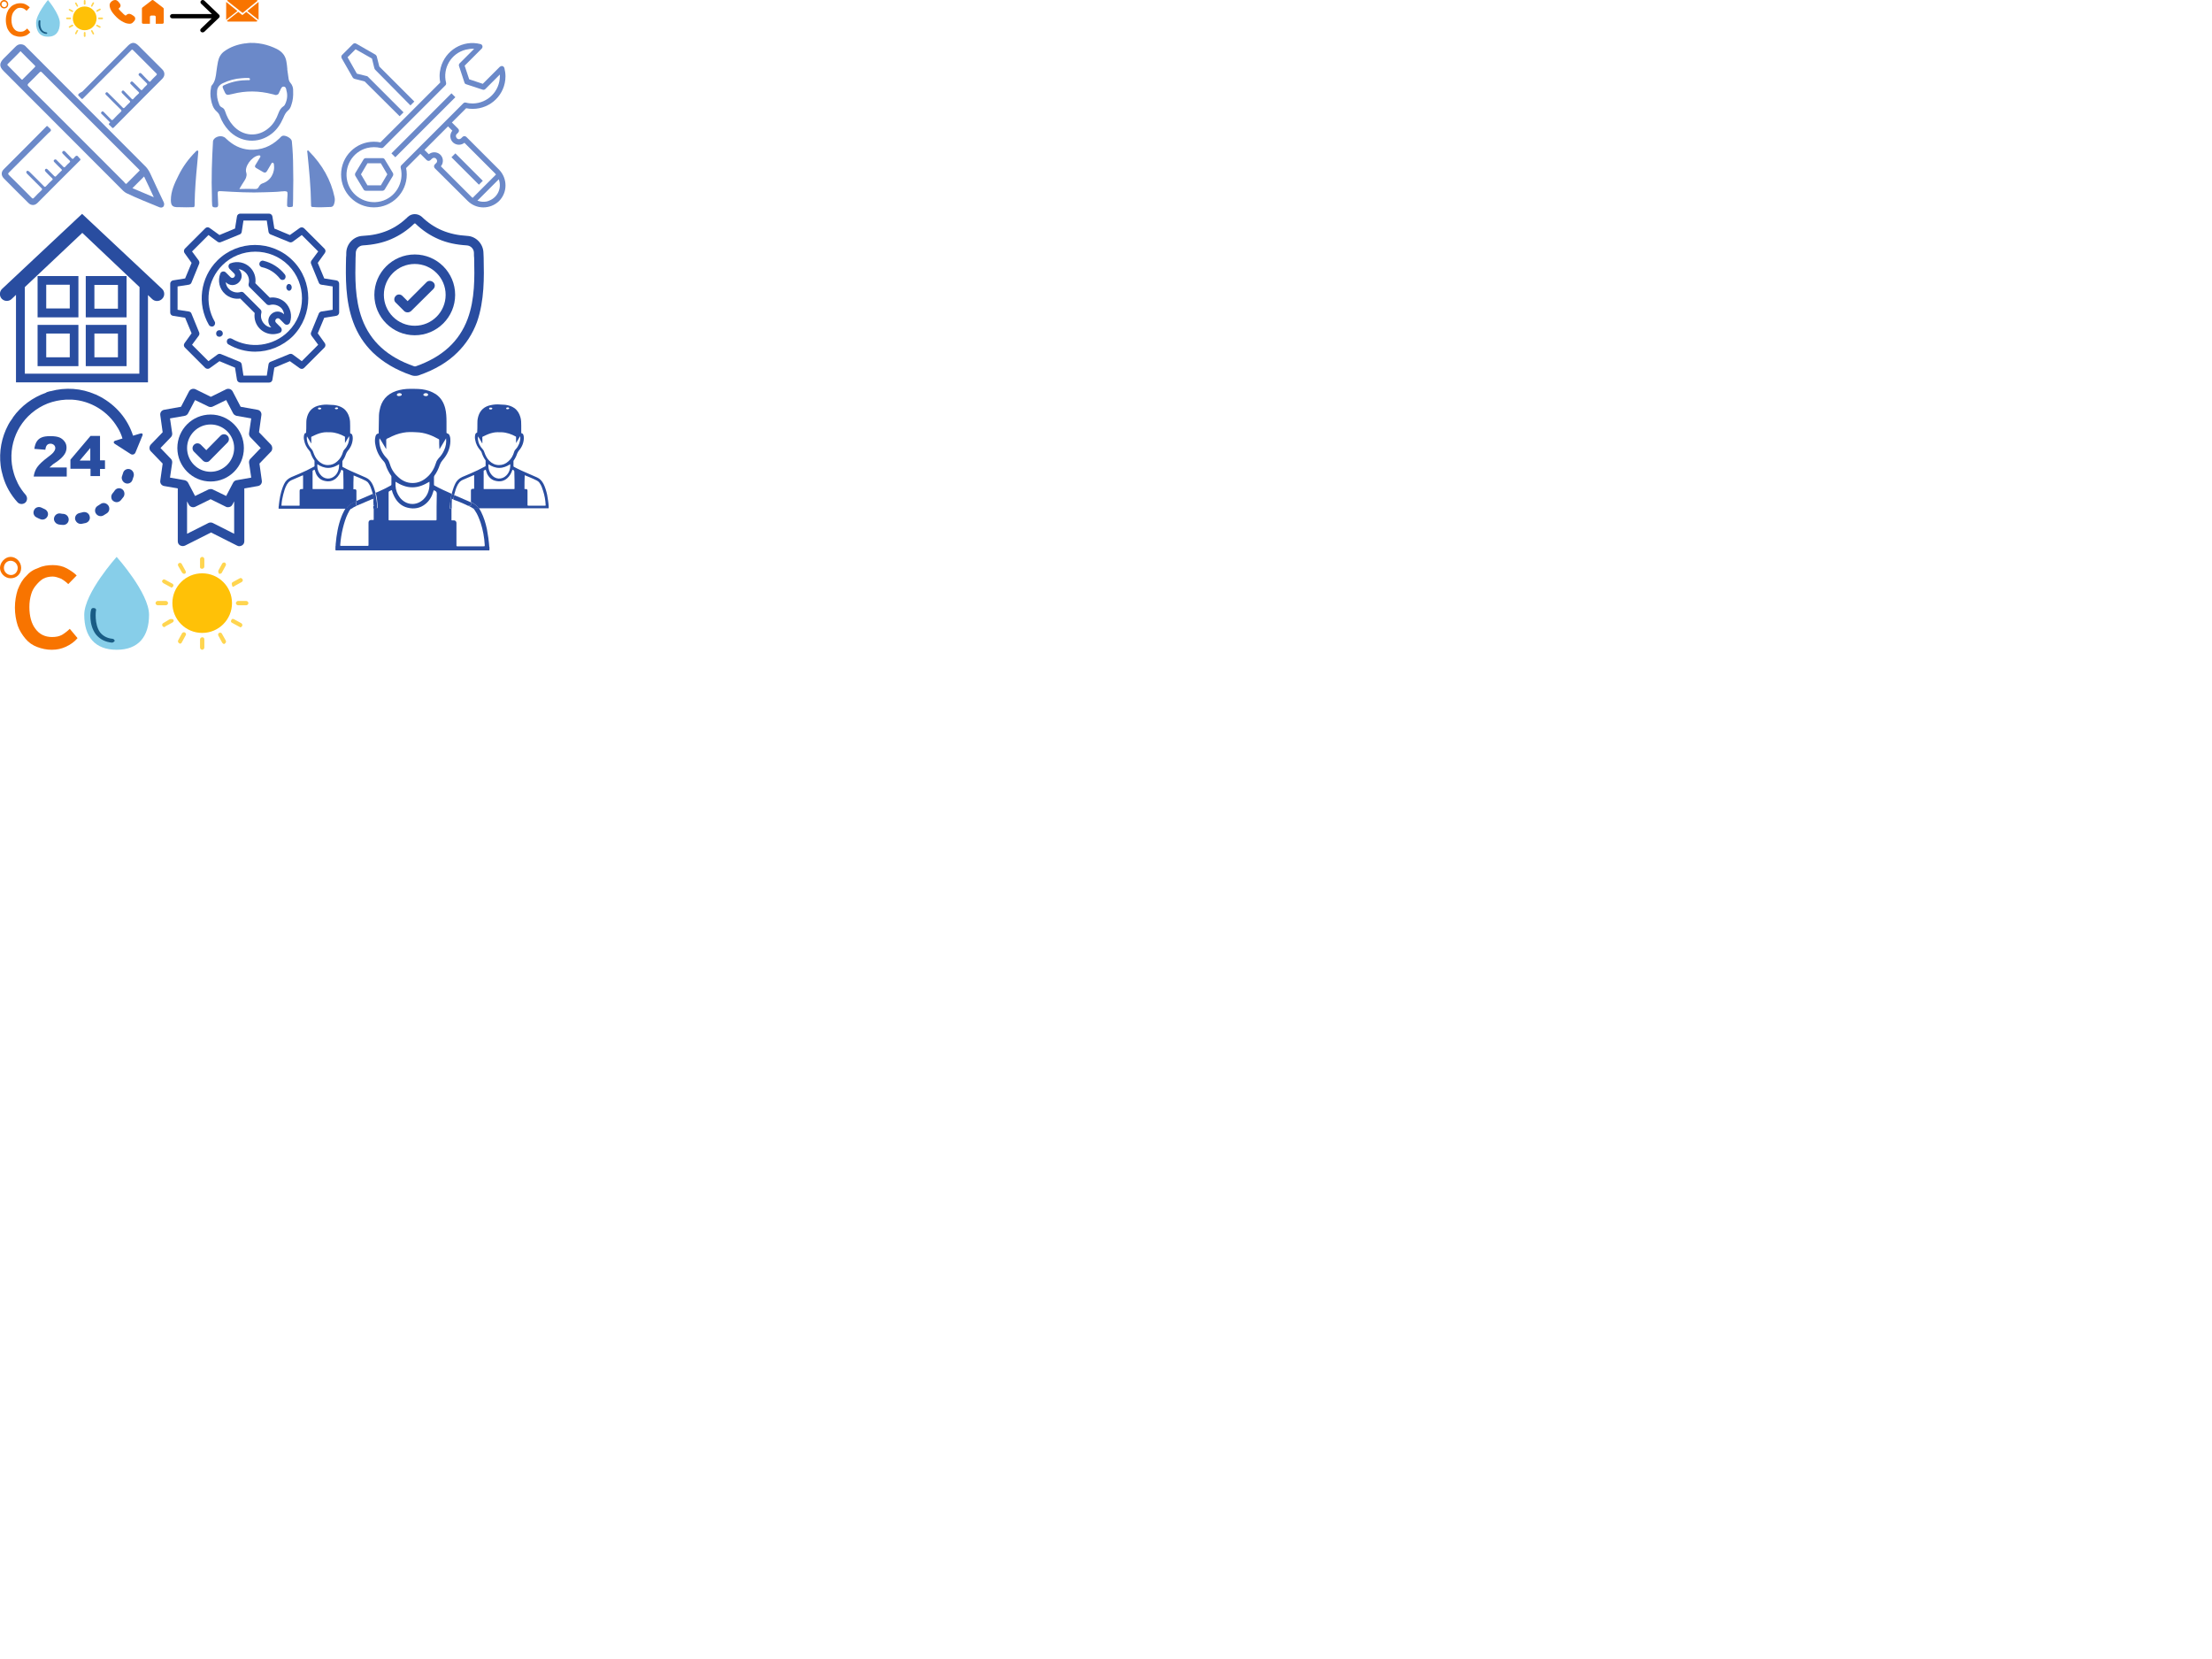 <?xml version="1.0" encoding="utf-8"?>
<!-- Generator: Adobe Illustrator 22.0.1, SVG Export Plug-In . SVG Version: 6.00 Build 0)  -->
<svg version="1.1" id="Слой_1" xmlns="http://www.w3.org/2000/svg" xmlns:xlink="http://www.w3.org/1999/xlink" x="0px" y="0px"
	 width="1024px" height="768px" viewBox="0 0 1024 768" style="enable-background:new 0 0 1024 768;" xml:space="preserve">
<style type="text/css">
	.st0{fill:#F87400;}
	.st1{fill:#87CEE9;}
	.st2{fill:#195C85;}
	.st3{fill:#FFC107;}
	.st4{fill:#FFD54F;}
	.st5{fill:#6B89C9;}
	.st6{fill:#294DA0;}
	.st7{fill:none;}
</style>
<g>
	<g>
		<path class="st0" d="M9.3,17c-0.9,0-1.8-0.2-2.6-0.5S5.2,15.7,4.6,15s-1.1-1.5-1.4-2.4c-0.3-1-0.5-2.1-0.5-3.3S2.9,7,3.2,6
			C3.6,5,4,4.2,4.7,3.5C5.3,2.8,6,2.3,6.9,2c0.8-0.4,1.7-0.5,2.6-0.5c0.9,0,1.8,0.2,2.5,0.6s1.3,0.8,1.8,1.3L12.3,5
			c-0.4-0.4-0.8-0.7-1.3-1c-0.5-0.2-1-0.4-1.5-0.4C8.9,3.6,8.3,3.7,7.8,4S6.9,4.7,6.5,5.2s-0.7,1-0.9,1.7C5.4,7.6,5.3,8.3,5.3,9.2
			c0,1.7,0.4,3.1,1.1,4c0.7,1,1.7,1.5,3,1.5c0.7,0,1.3-0.1,1.8-0.4c0.5-0.3,1-0.7,1.4-1.1l1.4,1.7c-0.6,0.7-1.3,1.2-2.1,1.6
			C11.1,16.8,10.3,17,9.3,17z"/>
	</g>
	<path class="st0" d="M1.9,3.9C0.9,3.9,0,3,0,2s0.9-2,1.9-2s1.9,0.9,1.9,2S3,3.9,1.9,3.9z M1.9,0.7C1.2,0.7,0.7,1.3,0.7,2
		S1.3,3.3,2,3.3S3.2,2.7,3.2,2S2.6,0.7,1.9,0.7z"/>
</g>
<g>
	<g>
		<path class="st0" d="M23.9,300.8c-2.3,0-4.6-0.5-6.7-1.3s-3.9-2-5.4-3.8s-2.8-3.8-3.6-6.1c-0.8-2.5-1.3-5.3-1.3-8.3
			c0-3,0.5-5.8,1.3-8.3c1-2.5,2.1-4.6,3.9-6.3c1.5-1.8,3.3-3,5.7-3.8c2.1-1,4.4-1.3,6.7-1.3s4.6,0.5,6.4,1.5c1.8,1,3.3,2,4.6,3.3
			l-3.9,4c-1-1-2.1-1.8-3.3-2.5c-1.3-0.5-2.6-1-3.9-1c-1.5,0-3.1,0.3-4.4,1c-1.3,0.8-2.3,1.8-3.3,3s-1.8,2.5-2.3,4.3
			c-0.5,1.8-0.8,3.5-0.8,5.8c0,4.3,1,7.8,2.8,10.1c1.8,2.5,4.4,3.8,7.7,3.8c1.8,0,3.3-0.3,4.6-1c1.3-0.8,2.6-1.8,3.6-2.8l3.6,4.3
			c-1.5,1.8-3.3,3-5.4,4C28.5,300.3,26.5,300.8,23.9,300.8z"/>
	</g>
	<path class="st0" d="M4.9,267.7c-2.6,0-4.9-2.3-4.9-4.8s2.3-5.1,4.9-5.1s4.9,2.3,4.9,5.1S7.7,267.7,4.9,267.7z M4.9,259.6
		c-1.8,0-3.1,1.5-3.1,3.3s1.5,3.3,3.3,3.3s3.1-1.5,3.1-3.3S6.7,259.6,4.9,259.6z"/>
</g>
<g>
	<path class="st1" d="M27.7,10.6c0,4-1.8,6.4-5.5,6.4s-5.5-2.4-5.5-6.4S22.2,0,22.2,0S27.7,6.6,27.7,10.6z"/>
	<path class="st2" d="M21.4,15.7L21.4,15.7c-1.1-0.1-2-0.6-2.7-1.5c-1.3-1.8-0.9-4.4-0.8-4.5c0-0.2,0.2-0.4,0.5-0.3
		c0.2,0,0.4,0.2,0.3,0.5c0,0-0.3,2.4,0.7,3.9c0.5,0.7,1.3,1.1,2.1,1.2c0.2,0,0.4,0.2,0.4,0.4C21.8,15.5,21.6,15.7,21.4,15.7z"/>
</g>
<g>
	<path class="st1" d="M69,284.6c0,10.1-4.9,16.2-15,16.2s-15-6.1-15-16.2s15-26.8,15-26.8S69,274.5,69,284.6z"/>
	<path class="st2" d="M51.8,297.5L51.8,297.5c-3-0.3-5.5-1.5-7.4-3.8c-3.5-4.6-2.5-11.1-2.2-11.4c0-0.5,0.5-1,1.4-0.8
		c0.5,0,1.1,0.5,0.8,1.3c0,0-0.8,6.1,1.9,9.9c1.4,1.8,3.5,2.8,5.7,3c0.5,0,1.1,0.5,1.1,1C52.9,297,52.4,297.5,51.8,297.5z"/>
</g>
<g>
	<circle class="st3" cx="39.2" cy="8.5" r="5.5"/>
	<g>
		<path class="st4" d="M39.2,2.2c0.2,0,0.4-0.2,0.4-0.4V0.4c0-0.2-0.2-0.4-0.4-0.4s-0.4,0.2-0.4,0.4v1.5C38.8,2.1,39,2.2,39.2,2.2z"
			/>
		<path class="st4" d="M39.2,14.8c-0.2,0-0.4,0.2-0.4,0.4v1.5c0,0.2,0.2,0.4,0.4,0.4s0.4-0.2,0.4-0.4v-1.5
			C39.6,14.9,39.4,14.8,39.2,14.8z"/>
		<path class="st4" d="M47.3,8.1h-1.5c-0.2,0-0.4,0.2-0.4,0.4s0.2,0.4,0.4,0.4h1.5c0.2,0,0.4-0.2,0.4-0.4S47.5,8.1,47.3,8.1z"/>
		<path class="st4" d="M32.9,8.5c0-0.2-0.2-0.4-0.4-0.4H31c-0.2,0-0.4,0.2-0.4,0.4s0.2,0.4,0.4,0.4h1.5C32.7,8.9,32.9,8.7,32.9,8.5z
			"/>
		<path class="st4" d="M35.5,2.9c0.1,0.1,0.2,0.2,0.3,0.2s0.1,0,0.2,0c0.2-0.1,0.2-0.3,0.1-0.5l-0.7-1.3c-0.1-0.2-0.3-0.2-0.5-0.1
			s-0.2,0.3-0.1,0.5L35.5,2.9z"/>
		<path class="st4" d="M42.8,14.1c-0.1-0.2-0.3-0.2-0.5-0.1c-0.2,0.1-0.2,0.3-0.1,0.5l0.7,1.3c0.1,0.1,0.2,0.2,0.3,0.2
			s0.1,0,0.2-0.1c0.2-0.1,0.2-0.3,0.1-0.5L42.8,14.1z"/>
		<path class="st4" d="M44.9,5.5c0.1,0,0.1,0,0.2-0.1l1.3-0.7c0.2-0.1,0.3-0.3,0.2-0.5S46.3,3.9,46.1,4l0,0l-1.3,0.7
			c-0.2,0.1-0.2,0.3-0.1,0.5C44.7,5.5,44.8,5.5,44.9,5.5L44.9,5.5L44.9,5.5z"/>
		<path class="st4" d="M33.2,11.5L32,12.2c-0.2,0.1-0.2,0.3-0.1,0.5c0.1,0.1,0.2,0.2,0.3,0.2c0.1,0,0.1,0,0.2-0.1l1.3-0.7
			c0.2-0.1,0.3-0.3,0.2-0.5S33.4,11.4,33.2,11.5C33.3,11.5,33.3,11.5,33.2,11.5L33.2,11.5z"/>
		<path class="st4" d="M32,4.8l1.3,0.7c0.1,0,0.1,0.1,0.2,0.1c0.2,0,0.4-0.2,0.4-0.4c0-0.1-0.1-0.3-0.2-0.3l-1.3-0.7
			c-0.2-0.1-0.4-0.1-0.5,0.1C31.7,4.4,31.8,4.6,32,4.8C31.9,4.7,32,4.7,32,4.8L32,4.8z"/>
		<path class="st4" d="M46.4,12.2l-1.3-0.7c-0.2-0.1-0.4-0.1-0.5,0.1c-0.1,0.2-0.1,0.4,0.1,0.5l0,0l1.3,0.7c0.1,0,0.1,0.1,0.2,0.1
			c0.2,0,0.4-0.2,0.4-0.4C46.6,12.4,46.5,12.3,46.4,12.2L46.4,12.2L46.4,12.2z"/>
		<path class="st4" d="M42.3,3.1c0.1,0,0.1,0,0.2,0c0.1,0,0.3-0.1,0.3-0.2l0.7-1.3c0.1-0.2,0-0.4-0.1-0.5c-0.2-0.1-0.4,0-0.5,0.1
			l-0.7,1.3C42.1,2.7,42.2,3,42.3,3.1z"/>
		<path class="st4" d="M36,13.9c-0.2-0.1-0.4,0-0.5,0.1l-0.7,1.3c-0.1,0.2,0,0.4,0.1,0.5c0.1,0,0.1,0.1,0.2,0.1
			c0.1,0,0.3-0.1,0.3-0.2l0.7-1.3C36.3,14.3,36.2,14,36,13.9L36,13.9z"/>
	</g>
</g>
<g>
	<circle class="st3" cx="93.6" cy="279.2" r="13.8"/>
	<g>
		<path class="st4" d="M93.6,263.3c0.5,0,1-0.5,1-1v-3.5c0-0.5-0.5-1-1-1c-0.5,0-1,0.5-1,1v3.8C92.6,263.1,93.1,263.3,93.6,263.3z"
			/>
		<path class="st4" d="M93.6,295c-0.5,0-1,0.5-1,1v3.8c0,0.5,0.5,1,1,1c0.5,0,1-0.5,1-1V296C94.6,295.3,94.1,295,93.6,295z"/>
		<path class="st4" d="M114,278.2h-3.8c-0.5,0-1,0.5-1,1c0,0.5,0.5,1,1,1h3.8c0.5,0,1-0.5,1-1C115,278.7,114.5,278.2,114,278.2z"/>
		<path class="st4" d="M77.8,279.2c0-0.5-0.5-1-1-1H73c-0.5,0-1,0.5-1,1c0,0.5,0.5,1,1,1h3.8C77.3,280.2,77.8,279.7,77.8,279.2z"/>
		<path class="st4" d="M84.3,265.1c0.3,0.3,0.5,0.5,0.8,0.5s0.3,0,0.5,0c0.5-0.3,0.5-0.8,0.3-1.3l-1.8-3.3c-0.3-0.5-0.8-0.5-1.3-0.3
			c-0.5,0.3-0.5,0.8-0.3,1.3L84.3,265.1z"/>
		<path class="st4" d="M102.7,293.3c-0.3-0.5-0.8-0.5-1.3-0.3c-0.5,0.3-0.5,0.8-0.3,1.3l1.8,3.3c0.3,0.3,0.5,0.5,0.8,0.5
			s0.3,0,0.5-0.3c0.5-0.3,0.5-0.8,0.3-1.3L102.7,293.3z"/>
		<path class="st4" d="M108,271.6c0.3,0,0.3,0,0.5-0.3l3.3-1.8c0.5-0.3,0.8-0.8,0.5-1.3c-0.3-0.5-0.8-0.8-1.3-0.5l0,0l-3.3,1.8
			c-0.5,0.3-0.5,0.8-0.3,1.3C107.5,271.6,107.7,271.6,108,271.6L108,271.6L108,271.6z"/>
		<path class="st4" d="M78.5,286.7l-3,1.8c-0.5,0.3-0.5,0.8-0.3,1.3c0.3,0.3,0.5,0.5,0.8,0.5c0.3,0,0.3,0,0.5-0.3l3.3-1.8
			c0.5-0.3,0.8-0.8,0.5-1.3C80,286.5,79,286.5,78.5,286.7C78.8,286.7,78.8,286.7,78.5,286.7L78.5,286.7z"/>
		<path class="st4" d="M75.5,269.9l3.3,1.8c0.3,0,0.3,0.3,0.5,0.3c0.5,0,1-0.5,1-1c0-0.3-0.3-0.8-0.5-0.8l-3.3-1.8
			c-0.5-0.3-1-0.3-1.3,0.3C74.8,268.9,75,269.4,75.5,269.9C75.3,269.6,75.5,269.6,75.5,269.9L75.5,269.9z"/>
		<path class="st4" d="M111.7,288.5l-3.3-1.8c-0.5-0.3-1-0.3-1.3,0.3c-0.3,0.5-0.3,1,0.3,1.3l0,0l3.3,1.8c0.3,0,0.3,0.3,0.5,0.3
			c0.5,0,1-0.5,1-1C112.2,289,112,288.7,111.7,288.5L111.7,288.5L111.7,288.5z"/>
		<path class="st4" d="M101.4,265.6c0.3,0,0.3,0,0.5,0c0.3,0,0.8-0.3,0.8-0.5l1.8-3.3c0.3-0.5,0-1-0.3-1.3c-0.5-0.3-1,0-1.3,0.3
			l-1.8,3.3C100.9,264.6,101.2,265.3,101.4,265.6z"/>
		<path class="st4" d="M85.6,292.8c-0.5-0.3-1,0-1.3,0.3l-1.8,3.3c-0.3,0.5,0,1,0.3,1.3c0.3,0,0.3,0.3,0.5,0.3s0.8-0.3,0.8-0.5
			l1.8-3.3C86.3,293.8,86.1,293,85.6,292.8L85.6,292.8z"/>
	</g>
</g>
<g>
	<path class="st0" d="M60,11c-0.5,0-1.1-0.1-1.8-0.3C56.9,10.2,55.3,9.3,54,8s-2.4-2.6-2.9-3.9s-0.5-2.4,0.1-2.9
		c0-0.1,0-0.2,0.1-0.2c0.5-0.5,1.1-1,2-1c0.6,0,1.1,0.3,1.6,0.9c1.5,1.6,0.9,2.4,0,3.1l0,0c0.1,0.2,0.3,0.6,1.5,1.7
		C57,6.4,57.5,6.8,57.8,7c0.2,0.2,0.3,0.2,0.4,0.2l0,0c0.9-0.8,1.6-1.3,3.4,0c0.7,0.4,1,0.9,1,1.4c0,0.8-0.6,1.3-1,1.7l-0.2,0.2
		C61.1,10.8,60.6,11,60,11z"/>
</g>
<g>
	<path class="st0" d="M75.4,3.5L75.4,3.5l-4.3-3.3C71,0.1,70.9,0,70.6,0c-0.2,0-0.3,0.1-0.4,0.2l-4.3,3.3c-0.2,0.2-0.2,0.4-0.2,0.5
		v6.4c0,0.4,0.2,0.6,0.7,0.6h3V7.8c0-0.3,0.3-0.6,0.7-0.6h1.3c0.4,0,0.7,0.3,0.7,0.6V11h3c0.4,0,0.7-0.2,0.7-0.6V5.8V5.7V4
		C75.7,3.8,75.6,3.6,75.4,3.5z"/>
</g>
<g>
	<g>
		<path class="st0" d="M112.2,7l-1.9-1.5L105,9.7c0.2,0.2,0.5,0.3,0.7,0.3h12.8c0.3,0,0.5-0.1,0.7-0.3L114,5.5L112.2,7z"/>
		<path class="st0" d="M119.3,0.3c-0.2-0.2-0.5-0.3-0.7-0.3h-12.8c-0.3,0-0.5,0.1-0.7,0.3l7.2,5.7L119.3,0.3z"/>
		<polygon class="st0" points="104.7,0.9 104.7,9.2 109.9,5.1 		"/>
		<polygon class="st0" points="114.5,5.1 119.7,9.2 119.7,0.9 		"/>
	</g>
</g>
<g>
	<path class="st5" d="M134.4,38.3c-0.5-0.6-0.7-1.2-0.8-1.9c-0.2-1.4-0.4-2.8-0.6-4.2l0,0l0,0c0-0.1,0-0.2,0-0.4
		c-0.1-1.1-0.2-2.1-0.4-3.2c-0.4-2.7-1.9-4.6-4.4-5.9c-2-1-4.2-1.8-6.5-2.3c-2.6-0.5-5.3-0.8-8-0.3c-0.1,0-0.3,0-0.4,0
		c-3.4,0.5-6.6,1.6-9.4,3.6c-1.7,1.2-2.6,2.9-3,4.9c-0.3,1.5-0.5,2.9-0.7,4.4c-0.3,2.3-0.5,4.7-2.2,6.6c-0.2,0.2-0.3,0.6-0.3,1
		c-0.4,1.8-0.4,3.7,0,5.6c0.4,2,0.9,3.9,2.6,5.4c0.7,0.6,1.2,1.3,1.5,2.2c0.9,2.4,2.2,4.5,3.9,6.4c5.4,5.9,13.9,6.6,20.2,1.6
		c2.4-1.9,4-4.4,5.2-7.1c0.6-1.4,1.1-2.6,2.3-3.6c0.8-0.6,1.2-1.6,1.5-2.6c0.7-2,0.9-4.1,0.8-6.2C135.8,40.8,135.4,39.4,134.4,38.3z
		 M132.1,48c-0.2,0.5-0.5,1-0.9,1.2c-1.2,0.8-1.8,1.9-2.3,3.2c-0.9,2.5-2.2,4.9-4.3,6.7c-5.1,4.6-12.3,4.1-16.8-1.1
		c-1.7-1.9-2.8-4.1-3.6-6.5c-0.3-0.8-0.6-1.4-1.5-1.8c-0.7-0.3-1.1-0.9-1.3-1.6c-0.8-1.9-1.1-3.9-0.9-6c0.1-1.7,1.2-2.9,2.7-3.6
		c2.7-1.3,5.6-2.1,8.7-2.3c0.9-0.1,1.8-0.1,2.8-0.1c0.4,0,1.1,0,1,0.6c0,0.6-0.6,0.4-1,0.4c-3.5,0-6.9,0.6-10.2,2
		c-1.7,0.7-1.7,0.8-1,2.4c1.2,2.7,1.2,2.7,4.1,2c6.2-1.6,12.4-1.5,18.5,0.1c0.3,0.1,0.6,0.1,0.8,0.2c0.5,0.2,1,0.3,1.5,0
		c0.7-0.2,0.7-0.9,1-1.4c0.2-0.3,0.3-0.6,0.4-0.8c0.3-0.7,0.7-1.6,1.6-1.5c0.9,0.1,1.1,1,1.2,1.8C133.2,43.9,133,46,132.1,48z"/>
	<path class="st5" d="M135.1,65.4c-0.1-1.4-3-3-4.4-2.5c-0.2,0.1-0.4,0.2-0.6,0.4c-0.3,0.3-0.6,0.6-0.9,0.9
		c-3.8,3.6-8.3,5.4-13.7,5.1c-4.2-0.3-7.6-2.1-10.6-4.9c-0.4-0.4-0.8-0.8-1.3-1c-1.9-1-4.9,0.3-5,2.1c-0.5,8.5-0.8,17-0.5,25.6
		c0,1.2,0,2.5,0.1,3.7c0,1,0.6,1.3,1.8,1.2c0.8,0,1-0.5,1-1.3c-0.1-1.5-0.1-3.1-0.2-4.7c-0.1-1.4,0.1-1.6,1.5-1.5
		c6.8,0.4,13.6,0.8,20.4,0.5c2.6-0.1,5.2-0.1,7.7-0.4c0.4,0,0.8,0,1.2-0.1c1.5,0.1,1.5,0.2,1.5,1.6c-0.1,1.5-0.2,3.1-0.2,4.6
		c0,0.4-0.1,0.9,0.5,1.1c0.5,0.2,1,0,1.5,0c0.7,0,0.7-0.5,0.7-0.9c0.1-1.9,0.1-3.8,0.1-5.7c0.1-3.9,0.1-7.7,0-11.6
		C135.7,73.5,135.5,69.4,135.1,65.4z M121.5,84.9c-0.9,0.3-1.3,0.9-1.7,1.6c-0.3,0.6-0.7,1-1.5,1c-2.4-0.1-4.8-0.1-7.5,0
		c0.8-1.4,1.6-2.7,2.4-3.9c0.3-0.6,0.7-1.1,0.8-1.8c0.2-0.6,0.2-1.2,0-1.9c-0.9-2.6,2.3-7.2,5.5-7.9c0.4-0.1,0.7-0.2,1,0.2
		c0.2,0.3-0.1,0.6-0.2,0.8c-0.7,1.1-1.3,2.2-2,3.3c-0.5,0.7-0.3,1.2,0.5,1.6c1,0.6,2.1,1.2,3.1,1.8c0.7,0.4,1.3,0.2,1.7-0.5
		c0.7-1.1,1.3-2.3,2-3.4c0.1-0.2,0.2-0.5,0.6-0.5c0.4,0.1,0.5,0.3,0.6,0.7C127.4,79.9,125.3,83.7,121.5,84.9z"/>
	<path class="st5" d="M91.5,69.7c-0.2-0.1-0.4,0.1-0.6,0.2s-0.3,0.3-0.4,0.4c-3.2,3.2-5.9,6.9-7.9,11c-1.8,3.6-3.5,7.2-3.5,11.3
		c0,2.6,0.8,3.4,3.5,3.3c2.4,0.1,4.8,0.1,7.2,0l0,0c0.4-0.5,0.3-1.1,0.3-1.7c0.1-6.1,0.6-12.3,1.2-18.4c0.2-1.9,0.3-3.7,0.5-5.6
		C91.7,70.1,91.8,69.8,91.5,69.7z"/>
	<path class="st5" d="M154.9,91.4c-1.7-8.2-5.8-15.2-11.7-21.2c-0.2-0.2-0.4-0.7-0.8-0.5c-0.4,0.2-0.1,0.6-0.1,1
		c0.8,8,1.6,15.9,1.7,24c0,0.4-0.1,0.8,0.4,1.1c3,0.3,6,0.1,8.9,0c0.7-0.1,1.1-0.6,1.3-1.2C155,93.5,155.1,92.4,154.9,91.4z"/>
</g>
<g>
	<path class="st5" d="M75.7,93.4c-2.1-4.4-4.2-8.8-6.2-13.2c-0.7-1.5-1.6-2.7-2.8-3.8C48.6,58.3,30.5,40.1,12.4,22
		c-0.3-0.3-0.5-0.5-0.8-0.8c-0.6-0.5-1.3-0.7-2.1-0.7c-1,0-1.7,0.5-2.4,1.2c-1.8,1.8-3.7,3.7-5.5,5.5c-1.9,2-2,3.6,0,5.6
		c18.5,18.5,36.9,37,55.4,55.5c0.5,0.5,1,0.8,1.5,1.1c5,2.4,10.1,4.4,15.2,6.5c0.7,0.3,1.4,0.3,2-0.3C76.1,94.9,76.1,94.2,75.7,93.4
		z M9.9,36.7c-2.1-2.1-4.2-4.3-6.3-6.4c-0.2-0.2-0.3-0.4,0-0.7c1.9-1.9,3.8-3.7,5.6-5.6c0.1-0.1,0.2-0.2,0.3-0.3
		c0.2,0.1,0.3,0.3,0.4,0.4c2.1,2.1,4.1,4.2,6.2,6.2c0.3,0.3,0.3,0.5,0,0.8c-1.8,1.8-3.7,3.7-5.5,5.5C10.4,36.9,10.2,37,9.9,36.7z
		 M58,84.9c-0.2-0.2-0.4-0.4-0.5-0.6C42.7,69.5,28,54.7,13.2,40c-0.5-0.5-0.6-0.8,0-1.4c1.7-1.6,3.3-3.3,5-5c0.5-0.5,0.8-0.6,1.3,0
		c10.5,10.5,21,21,31.5,31.5c4.4,4.4,8.8,8.8,13.2,13.2c0.2,0.2,0.3,0.4,0.5,0.6c-0.1,0.1-0.2,0.2-0.3,0.3c-1.8,1.8-3.7,3.7-5.5,5.5
		C58.5,85.2,58.3,85.2,58,84.9z M61.3,87.1c1.8-1.8,3.6-3.6,5.4-5.4c1.5,3.1,3,6.3,4.5,9.6C67.8,89.9,64.5,88.5,61.3,87.1z"/>
	<path class="st5" d="M37.4,45.4c0.5,0.6,0.8,0.5,1.2,0c7.4-7.4,14.7-14.7,22-22c0.3-0.3,0.5-0.7,1-0.2c3.6,3.6,7.2,7.2,10.8,10.8
		c0.3,0.3,0.3,0.5,0,0.8c-0.9,0.9-1.9,1.8-2.7,2.8c-0.3,0.3-0.5,0.3-0.8,0c-1-1-2-2-3-3.1c-0.1-0.1-0.3-0.3-0.4-0.4
		c-0.3-0.3-0.7-0.5-1.1-0.1s-0.3,0.8,0.1,1.1c1.1,1.1,2.3,2.3,3.4,3.4c0.3,0.3,0.4,0.5,0,0.9c-0.7,0.6-1.3,1.3-1.9,2
		c-0.4,0.5-0.6,0.4-1,0c-1-1-1.9-2-2.9-2.9c-0.1-0.1-0.2-0.2-0.4-0.4c-0.4-0.4-0.8-0.6-1.2-0.1c-0.4,0.4-0.2,0.8,0.2,1.1
		c1.1,1.1,2.2,2.3,3.4,3.4c0.4,0.4,0.4,0.6,0,0.9c-0.8,0.7-1.6,1.5-2.3,2.3c-0.3,0.4-0.5,0.4-0.9,0c-1-1.1-2.2-2.2-3.2-3.3
		c-0.4-0.4-0.7-0.8-1.2-0.3s-0.1,0.9,0.3,1.3c1.1,1.1,2.1,2.2,3.2,3.2c0.3,0.3,0.4,0.5,0,0.9c-0.8,0.7-1.5,1.5-2.3,2.3
		c-0.4,0.4-0.6,0.3-0.9,0c-2.1-2.2-4.3-4.3-6.4-6.4c-0.2-0.2-0.3-0.3-0.5-0.5c-0.3-0.3-0.6-0.3-0.9,0c-0.3,0.3-0.3,0.6,0,0.9
		c0.1,0.2,0.3,0.3,0.5,0.5c2.1,2.1,4.2,4.3,6.4,6.4c0.4,0.4,0.5,0.6,0,1.1c-1.2,1.1-2.4,2.3-3.5,3.5c-0.4,0.4-0.6,0.4-1,0
		c-1-1.1-2.2-2.2-3.2-3.3c-0.4-0.4-0.8-0.7-1.2-0.2c-0.5,0.5-0.1,0.9,0.3,1.2c1.1,1.1,2.2,2.2,3.3,3.3c0.1,0.1,0.6,0.3,0.2,0.6
		c-0.8,0.6-0.3,0.9,0.2,1.3c0.2,0.2,0.5,0.5,0.7,0.7c0.4,0.6,0.7,0.4,1.1,0c4.3-4.3,8.6-8.7,12.9-13c3.1-3.1,6.2-6.2,9.3-9.3
		c0.6-0.6,1.1-1.3,1.1-2.3S75.6,32.6,75,32c-3.6-3.6-7.2-7.2-10.8-10.8c-1.8-1.8-3.2-1.8-5,0c-7,7.1-14.1,14.1-21.1,21.2
		c-1.1,0.6-1.9,1-1.9,1.6C36.2,44.4,37.1,44.9,37.4,45.4z"/>
	<path class="st5" d="M36.9,73.3c-0.5-0.4-0.9-1.3-1.4-1.2c-0.5,0-1,0.7-1.4,1.2c-0.4,0.4-0.6,0.3-0.9,0c-1-1-1.9-2-2.9-3
		c-0.4-0.4-0.8-0.7-1.3-0.2s-0.1,0.9,0.3,1.3c1,1,1.9,2,2.9,2.9c0.3,0.3,0.4,0.5,0,0.9c-0.7,0.6-1.4,1.3-2,2c-0.4,0.4-0.6,0.3-0.9,0
		c-1-1-2-2-3-3c-0.3-0.4-0.7-0.6-1.2-0.2s-0.2,0.8,0.2,1.2c1,1,2,2.1,3.1,3.1c0.3,0.3,0.4,0.5,0,0.8c-0.8,0.8-1.7,1.6-2.4,2.4
		c-0.4,0.4-0.5,0.3-0.9,0c-1-1-2-2-2.9-2.9c-0.4-0.4-0.8-0.7-1.2-0.3c-0.5,0.5-0.1,0.9,0.2,1.3c1,1,1.9,2,2.9,2.9
		c0.4,0.4,0.4,0.6,0,0.9c-1,0.9-1.9,1.8-2.8,2.8c-0.4,0.4-0.6,0.4-1,0c-2.1-2.2-4.3-4.3-6.4-6.4c-0.2-0.2-0.4-0.4-0.6-0.5
		C13,79,12.7,79,12.4,79.2c-0.2,0.2-0.3,0.5-0.2,0.7c0.1,0.3,0.3,0.5,0.5,0.7c2.2,2.2,4.3,4.3,6.5,6.5c0.4,0.4,0.4,0.6,0,1
		c-1.2,1.1-2.4,2.3-3.5,3.5c-0.4,0.4-0.6,0.4-1,0c-3.5-3.5-6.9-7-10.5-10.5c-0.5-0.5-0.6-0.8,0-1.3c6-6,12-12,18-18
		c0.5-0.5,1.4-1,1.4-1.6c-0.1-0.6-0.9-1-1.4-1.6c-0.3-0.3-0.5-0.4-0.8,0C14.9,65.2,8.3,71.8,1.7,78.4c-1.2,1.2-1.2,2.8,0,4.1
		c3.8,3.9,7.7,7.7,11.5,11.5c0.6,0.6,1.3,0.9,2.1,0.9c0.9,0,1.6-0.5,2.2-1.1c6.4-6.5,12.9-12.9,19.3-19.3
		C37.4,74,37.4,73.7,36.9,73.3z"/>
</g>
<g>
	<path class="st5" d="M158.2,27l5.1,8.9c0.2,0.3,0.5,0.5,0.8,0.6l4.7,1.2L185,53.8l1.8-1.8l-16.5-16.5c-0.2-0.2-0.4-0.3-0.6-0.3
		l-4.5-1.1l-4.3-7.6l3.7-3.7l7.6,4.3l1.1,4.5c0.1,0.2,0.2,0.4,0.3,0.6L190,48.8l1.8-1.8l-16.2-16.2l-1.2-4.7
		c-0.1-0.3-0.3-0.6-0.6-0.8l-8.9-5.1c-0.5-0.3-1.1-0.2-1.5,0.2l-5.1,5.1C158,25.8,157.9,26.5,158.2,27z"/>
	<path class="st5" d="M210.8,45L183,72.8l-1.8-1.8L209,43.2L210.8,45z"/>
	<path class="st5" d="M178.1,73.8c-0.2-0.4-0.6-0.6-1.1-0.6h-7.6c-0.4,0-0.9,0.2-1.1,0.6l-3.8,6.3c-0.2,0.4-0.2,0.9,0,1.3l3.8,6.3
		c0.2,0.4,0.6,0.6,1.1,0.6h7.6c0.4,0,0.9-0.2,1.1-0.6l3.8-6.3c0.2-0.4,0.2-0.9,0-1.3L178.1,73.8z M176.3,85.8h-6.2l-3-5.1l3-5.1h6.2
		l3,5.1L176.3,85.8z"/>
	<path class="st5" d="M218.8,50.4c8.4,0,15.2-6.7,15.2-15.1c0-1.3-0.2-2.5-0.5-3.8c-0.2-0.7-0.9-1.1-1.5-0.9
		c-0.2,0.1-0.4,0.2-0.6,0.3l-7.9,7.9l-6.3-2.1l-2.1-6.3l7.9-7.9c0.5-0.5,0.5-1.3,0-1.8c-0.2-0.2-0.4-0.3-0.6-0.3
		c-8.1-2.1-16.3,2.9-18.4,11c-0.3,1.2-0.5,2.5-0.5,3.8c0,1,0.1,2,0.3,3l-27.7,27.7c-1-0.2-2-0.3-3-0.3c-8.4,0-15.2,6.8-15.2,15.2
		S164.7,96,173.1,96s15.2-6.8,15.2-15.2c0-1-0.1-2-0.3-3l6.6-6.6l2.9,2.9c0.5,0.5,1.3,0.5,1.8,0l0.6-0.6c0.6-0.6,1.5-0.6,2,0
		c0.6,0.6,0.6,1.5,0,2l0,0l-0.6,0.6c-0.5,0.5-0.5,1.3,0,1.8L216.5,93c4,4,10.4,4,14.5,0.1c4-4,4-10.4,0.1-14.5c0,0,0,0-0.1-0.1
		l-15.1-15.1c-0.5-0.5-1.3-0.5-1.8,0l-0.6,0.6c-0.6,0.6-1.5,0.6-2,0c-0.6-0.6-0.6-1.5,0-2l0,0l0.6-0.6c0.5-0.5,0.5-1.3,0-1.8
		l-2.9-2.9l6.6-6.6C216.8,50.3,217.8,50.4,218.8,50.4z M223.7,93.4c-0.9,0-1.8-0.2-2.7-0.5l9.9-9.9c1.5,4-0.5,8.4-4.5,9.9
		C225.6,93.3,224.7,93.4,223.7,93.4z M209.4,60.5c-1.4,1.7-1.2,4.2,0.5,5.6c1.5,1.2,3.6,1.2,5.1,0l14.2,14.2
		c0.2,0.2,0.3,0.3,0.4,0.5l-10.8,10.8c-0.2-0.1-0.3-0.3-0.5-0.4L204.1,77c1.4-1.7,1.2-4.2-0.5-5.6c-1.5-1.2-3.6-1.2-5.1,0l-2-2
		l10.9-10.9L209.4,60.5z M214.5,47.8l-28.7,28.7c-0.3,0.3-0.4,0.8-0.3,1.2c1.7,6.8-2.4,13.8-9.2,15.5s-13.8-2.4-15.5-9.2
		c-1.7-6.8,2.4-13.8,9.2-15.5c2.1-0.5,4.2-0.5,6.3,0c0.4,0.1,0.9,0,1.2-0.3l28.7-28.7c0.3-0.3,0.4-0.8,0.3-1.2
		c-1.7-6.7,2.3-13.6,9.1-15.3c1.3-0.3,2.6-0.5,3.9-0.4l-6.7,6.7c-0.3,0.3-0.5,0.8-0.3,1.3l2.5,7.6c0.1,0.4,0.4,0.7,0.8,0.8l7.6,2.5
		c0.5,0.2,1,0,1.3-0.3l6.7-6.7c0,0.2,0,0.5,0,0.7c0,7-5.6,12.6-12.5,12.7c-1.1,0-2.1-0.1-3.2-0.4C215.3,47.4,214.8,47.5,214.5,47.8
		L214.5,47.8L214.5,47.8z"/>
	<path class="st5" d="M223.5,83.7l-1.8,1.8L209,72.8l1.8-1.8L223.5,83.7z"/>
</g>
<g>
	<path class="st6" d="M125.4,205.8l-5.5-5.7l1.1-7.9c0.2-1.2-0.6-2.3-1.8-2.5l-7.8-1.4l-3.7-7.1c-0.6-1.1-1.9-1.5-3-1l-7.1,3.5
		l-7.1-3.5c-1.1-0.5-2.4-0.1-3,1l-3.7,7.1l-7.8,1.4c-1.2,0.2-2,1.3-1.8,2.5l1.1,7.9l-5.5,5.7c-0.8,0.9-0.8,2.3,0,3.1l5.5,5.7
		l-1.1,7.9c-0.2,1.2,0.6,2.3,1.8,2.5l6.3,1.1v24.5c0,0.8,0.4,1.5,1.1,1.9c0.4,0.2,0.8,0.3,1.2,0.3c0.3,0,0.7-0.1,1-0.2l12.1-6.1
		l12.1,6.1c0.7,0.4,1.5,0.3,2.2-0.1s1.1-1.1,1.1-1.9v-24.5l6.3-1.1c1.2-0.2,2-1.3,1.8-2.5l-1.1-7.9l5.5-5.7
		C126.2,208.1,126.2,206.7,125.4,205.8z M98.5,242.1c-0.6-0.3-1.4-0.3-2,0l-9.9,5v-15l0.8,1.5c0.6,1.1,1.9,1.5,3,1l7.1-3.5l7.1,3.5
		c0.3,0.2,0.7,0.2,1,0.2c0.8,0,1.6-0.4,2-1.2l0.8-1.5v15L98.5,242.1z M115.9,212.4c-0.5,0.5-0.7,1.2-0.6,1.9l1,6.8l-6.8,1.2
		c-0.7,0.1-1.3,0.6-1.6,1.2l-3.2,6.1l-6.2-3c-0.3-0.2-0.6-0.2-1-0.2c-0.3,0-0.7,0.1-1,0.2l-6.2,3l-3.2-6.1c-0.3-0.6-0.9-1-1.6-1.2
		l-6.8-1.2l1-6.8c0.1-0.7-0.1-1.4-0.6-1.9l-4.8-5l4.8-5c0.5-0.5,0.7-1.2,0.6-1.9l-1-6.8l6.8-1.2c0.7-0.1,1.3-0.6,1.6-1.2l3.2-6.1
		l6.2,3c0.6,0.3,1.4,0.3,2,0l6.2-3l3.2,6.1c0.3,0.6,0.9,1,1.6,1.2l6.8,1.2l-1,6.8c-0.1,0.7,0.1,1.4,0.6,1.9l4.8,5L115.9,212.4z"/>
	<path class="st6" d="M97.5,191.9c-8.5,0-15.4,6.9-15.4,15.5c0,8.5,6.9,15.5,15.4,15.5s15.4-6.9,15.4-15.5
		C112.9,198.9,106,191.9,97.5,191.9z M97.5,218.4c-6,0-10.9-4.9-10.9-11c0-6,4.9-10.9,10.9-10.9s10.9,4.9,10.9,10.9
		S103.5,218.4,97.5,218.4z"/>
	<path class="st6" d="M102.1,201.7l-6.6,6.7l-2.5-2.5c-0.9-0.9-2.3-0.9-3.2,0c-0.9,0.9-0.9,2.3,0,3.2l4.1,4.1c0.4,0.4,1,0.7,1.6,0.7
		s1.2-0.2,1.6-0.7l8.2-8.3c0.9-0.9,0.9-2.3,0-3.2C104.4,200.8,103,200.8,102.1,201.7z"/>
</g>
<g>
	<g id="Layer_2_17_">
		<g>
			<path class="st6" d="M38.4,237.1c-0.5,0.1-1,0.3-1.6,0.4c-1.4,0.3-2.3,1.6-2,3c0,0.1,0,0.2,0.1,0.2c0.4,1.2,1.6,2,2.9,1.8
				c0.6-0.1,1.3-0.3,1.9-0.4c1.4-0.4,2.2-1.8,1.8-3.1C41.2,237.6,39.8,236.8,38.4,237.1z"/>
			<path class="st6" d="M20.7,235.7c-0.5-0.2-1-0.5-1.5-0.7c-1.2-0.6-2.8-0.2-3.4,1.1c-0.3,0.6-0.4,1.3-0.2,1.9
				c0.2,0.6,0.6,1.2,1.3,1.5c0.6,0.3,1.1,0.6,1.7,0.8c1.3,0.6,2.8,0,3.4-1.3C22.6,237.8,22,236.3,20.7,235.7z"/>
			<path class="st6" d="M29.5,237.9c-0.5,0-1.1-0.1-1.6-0.2c-1.4-0.2-2.7,0.8-2.9,2.2c-0.1,0.4,0,0.7,0.1,1.1
				c0.3,0.9,1.1,1.6,2.1,1.8c0.6,0.1,1.3,0.2,1.9,0.2c1.4,0.1,2.6-0.9,2.7-2.3C31.9,239.3,30.9,238.1,29.5,237.9z"/>
			<path class="st6" d="M46.6,233.3c-0.4,0.3-0.9,0.6-1.4,0.9c-1,0.6-1.4,1.8-1.1,2.9c0.1,0.2,0.1,0.4,0.3,0.6
				c0.7,1.2,2.3,1.6,3.5,0.9c0.5-0.3,1.1-0.7,1.6-1c1.2-0.8,1.4-2.4,0.7-3.5C49.3,232.8,47.7,232.5,46.6,233.3z"/>
			<path class="st6" d="M56.6,226.5c-1.1-0.8-2.7-0.6-3.5,0.6c-0.3,0.4-0.6,0.9-1,1.3c-0.6,0.7-0.7,1.6-0.5,2.3
				c0.1,0.5,0.4,0.9,0.8,1.2c1.1,0.9,2.7,0.7,3.6-0.4c0.4-0.5,0.8-1,1.2-1.5C57.9,228.9,57.7,227.3,56.6,226.5z"/>
			<path class="st6" d="M60.1,217.2c-1.3-0.4-2.8,0.4-3.1,1.7c-0.2,0.5-0.3,1-0.5,1.5s-0.2,1.1,0,1.6c0.2,0.7,0.8,1.4,1.6,1.7
				c1.3,0.5,2.8-0.2,3.2-1.5c0.2-0.6,0.4-1.2,0.6-1.8C62.2,219,61.4,217.6,60.1,217.2z"/>
			<path class="st6" d="M64.9,200.7l-3.3,1c-2.5-7.8-7.9-14.1-15.1-18c-0.7-0.4-1.5-0.7-2.2-1.1l0,0h-0.1
				c-6.6-2.9-13.8-3.4-20.8-1.5c-0.1,0-0.1,0-0.2,0c-0.2,0.1-0.5,0.1-0.7,0.2c-0.4,0.1-0.8,0.2-1.1,0.4c0,0-0.1,0-0.1,0.1
				C15.1,184,9.8,187.9,6,193.2c0,0,0,0,0,0.1c-0.4,0.5-0.7,1.1-1.1,1.6c0,0,0,0.1-0.1,0.1c-0.3,0.5-0.7,1.1-1,1.7
				c-3.1,5.8-4.3,12.4-3.5,18.8l0,0l0,0c0.2,1.7,0.6,3.4,1.1,5.1c1.3,4.5,3.6,8.5,6.7,11.9c0.9,1,2.5,1.1,3.6,0.2
				c1-0.9,1.1-2.5,0.2-3.6c-1.5-1.7-2.8-3.6-3.8-5.6v-0.1c-0.2-0.5-0.5-1-0.7-1.5l0,0c-0.4-0.9-0.7-1.8-1-2.8
				c-3.3-11,0.9-22.6,9.7-29c0.1-0.1,0.3-0.2,0.4-0.3c2.3-1.6,4.8-2.9,7.6-3.7s5.6-1.2,8.4-1.1h0.1c0.2,0,0.3,0,0.5,0
				c0.1,0,0.1,0,0.2,0c8.7,0.5,16.7,5.4,21.1,12.9l0,0c0.1,0.1,0.1,0.2,0.2,0.3l0,0c0.9,1.5,1.6,3.1,2.1,4.8l-3.3,1
				c-0.9,0.3-1,1-0.2,1.5l7.3,4.7c0.8,0.5,1.8,0.2,2.2-0.7l3.3-8C66.2,200.9,65.8,200.4,64.9,200.7z"/>
			<path class="st6" d="M22.2,211.6c-2.4,1.8-4.1,3.4-5,4.7s-1.4,2.8-1.6,4.3h15.3v-4.2h-8c0.5-0.5,0.9-0.8,1.2-1.1
				c0.3-0.3,1-0.8,2.1-1.5c1.7-1.2,2.9-2.3,3.6-3.4c0.7-1,1-2.1,1-3.2c0-1.1-0.3-2-0.9-2.8s-1.4-1.5-2.4-1.9s-2.4-0.6-4.2-0.6
				c-1.7,0-3.1,0.2-4,0.6c-1,0.4-1.7,1-2.3,1.9c-0.5,0.8-0.9,1.9-1.1,3.4l5.1,0.4c0.1-1,0.4-1.8,0.8-2.2s0.9-0.6,1.6-0.6
				c0.6,0,1.1,0.2,1.6,0.6c0.4,0.4,0.6,0.9,0.6,1.4s-0.2,1.1-0.6,1.6C24.7,209.6,23.7,210.5,22.2,211.6z"/>
			<path class="st6" d="M46.3,220.5v-3.4h2.3v-4h-2.3v-11.3h-4.4l-9.3,11v4.2h9.3v3.4h4.4V220.5z M36.9,213.2l4.9-5.8v5.8H36.9z"/>
		</g>
	</g>
</g>
<g>
	<path class="st7" d="M140.2,220.3c0-0.3,0-0.3-0.3-0.2c-1.7,0.7-3.4,1.4-5.1,2.2c-0.8,0.3-1.4,0.9-1.8,1.6
		c-0.1,0.2-0.2,0.4-0.4,0.6c-0.7,1.4-1.2,2.9-1.6,4.5c-0.4,1.6-0.6,3.3-0.8,4.9c0,0.2,0,0.2,0.2,0.2c1.3,0,2.7,0,4,0s2.6,0,4,0
		c0.2,0,0.2,0,0.2-0.2c0-2.2,0-4.4,0-6.7c0-0.5,0.3-0.8,0.8-0.8c0.2,0,0.3,0,0.5,0s0.2,0,0.2-0.2c0-1.5,0-3,0-4.5
		C140.3,221.2,140.2,220.7,140.2,220.3z"/>
	<path class="st7" d="M156.3,189.4c0.3-0.2,0.3-0.5,0-0.6c-0.2-0.1-0.3-0.1-0.5-0.1s-0.4,0.1-0.6,0.2c-0.2,0.2-0.2,0.4,0,0.5
		C155.5,189.5,156.1,189.5,156.3,189.4z"/>
	<path class="st7" d="M197.9,183.2c0.4-0.3,0.4-0.7,0-1c-0.3-0.2-0.5-0.2-0.8-0.2s-0.7,0.1-0.9,0.3c-0.3,0.3-0.3,0.6,0,0.8
		C196.6,183.5,197.5,183.5,197.9,183.2z"/>
	<path class="st7" d="M147.6,189.4c0.3,0.1,0.7,0.1,1-0.1c0.3-0.2,0.2-0.4,0-0.6c-0.2-0.1-0.4-0.1-0.6-0.1c-0.1,0-0.2,0-0.3,0
		c-0.2,0.1-0.3,0.2-0.4,0.4C147.2,189.3,147.4,189.4,147.6,189.4z"/>
	<path class="st7" d="M146.8,214.9c0,0.4,0,0.8,0,1.2c0.1,1.3,0.5,2.5,1.3,3.5c1.8,2.3,4.9,2.6,7,0.5c1.4-1.4,1.8-3.2,1.8-5.1
		c-1.6,1-3.2,1.7-5.1,1.7C150,216.6,148.4,215.9,146.8,214.9z"/>
	<path class="st7" d="M151.8,215.3c1.7,0,3.1-0.6,4.3-1.7c1.3-1.2,2.1-2.7,2.7-4.4c0.1-0.5,0.4-0.9,0.7-1.2c0.7-0.7,1.2-1.5,1.6-2.5
		c0.5-1.1,0.7-2.3,0.5-3.6c-0.6,1.1-1.3,2.2-1.9,3.2c0-0.1,0-0.2,0-0.2c0-0.8,0-1.7,0-2.5c0-0.1,0-0.2-0.1-0.3c-2.1-1.1-4.2-2-6.6-2
		c-1.3,0-2.6-0.1-3.9,0.2c-1.5,0.3-2.9,0.9-4.3,1.6c-0.2,0.1-0.6,0.2-0.7,0.4c-0.1,0.2,0,0.5,0,0.8c0,0.7,0,1.4,0,2.1H144
		c-0.6-1-1.2-2.1-1.9-3.2c-0.1,0.6-0.1,1.1,0,1.7c0.3,1.6,1,3,2.1,4.2c0.4,0.4,0.7,0.9,0.8,1.4c0.5,1.5,1.2,2.9,2.3,4
		C148.6,214.5,150.1,215.3,151.8,215.3z"/>
	<path class="st7" d="M218,232.5L218,232.5c0.1-1.7,0.1-3.5,0.1-5.3c0-0.5,0.3-0.8,0.8-0.8c0.2,0,0.3,0,0.5,0s0.2,0,0.2-0.2
		c0-1.5,0-3,0-4.5c0-0.5,0-0.9,0-1.4c0-0.3,0-0.3-0.3-0.2c-1.7,0.7-3.4,1.4-5.1,2.2c-0.8,0.3-1.4,0.9-1.8,1.6
		c-0.1,0.2-0.2,0.4-0.4,0.6c-0.7,1.4-1.2,2.9-1.6,4.5c0,0.1,0,0.1,0,0.2c0.9,0.4,1.8,0.7,2.6,1.1C214.7,231,216.3,231.8,218,232.5z"
		/>
	<path class="st7" d="M172.1,227.1c-0.4-1.3-0.9-2.5-1.6-3.6c-0.3-0.5-0.7-0.8-1.2-1.1c-1.1-0.6-2.3-1.1-3.5-1.6
		c-0.7-0.3-1.4-0.6-2.2-0.9c0,0.1,0,0.1,0,0.1c-0.1,2.1-0.1,4.1-0.1,6.2c0,0.1,0.1,0.1,0.1,0.1c0.2,0,0.5,0,0.7,0
		c0.4,0.1,0.6,0.4,0.6,0.7c0,1.6,0,3.2,0,4.9c2.5-1.1,5.1-2.2,7.6-3.3C172.4,228.2,172.3,227.7,172.1,227.1z"/>
	<path class="st7" d="M158.5,217.5c-0.4-0.2-0.4-0.2-0.5,0.2c-0.4,1.4-1.1,2.7-2.3,3.6c-1.6,1.3-3.5,1.7-5.4,1.2
		c-1.8-0.5-3.1-1.7-3.9-3.3c-0.3-0.5-0.5-1.1-0.6-1.7c0-0.2-0.1-0.2-0.3-0.1c-0.2,0.1-0.3,0.2-0.5,0.3c-0.1,0.1-0.2,0.2-0.2,0.3
		c0,2.7,0,5.4,0,8.1c0,0.2,0.1,0.2,0.2,0.2c2.3,0,4.6,0,6.9,0c2.3,0,4.6,0,6.9,0c0.2,0,0.3-0.1,0.3-0.3c0-2.6,0-5.2,0-7.7
		C159,218,158.9,217.7,158.5,217.5z"/>
	<path class="st7" d="M231.1,215.3c1.7,0,3.1-0.6,4.3-1.7c1.3-1.2,2.1-2.7,2.7-4.4c0.1-0.5,0.4-0.9,0.7-1.2c0.7-0.7,1.2-1.5,1.6-2.5
		c0.5-1.1,0.7-2.3,0.5-3.6c-0.6,1.1-1.3,2.2-1.9,3.2c0-0.1,0-0.2,0-0.2c0-0.8,0-1.7,0-2.5c0-0.1,0-0.2-0.1-0.3c-2.1-1.1-4.2-2-6.6-2
		c-1.3,0-2.6-0.1-3.9,0.2c-1.5,0.3-2.9,0.9-4.3,1.6c-0.2,0.1-0.6,0.2-0.7,0.4c-0.1,0.2,0,0.5,0,0.8c0,0.7,0,1.4,0,2.1h-0.1
		c-0.6-1-1.2-2.1-1.9-3.2c-0.1,0.6-0.1,1.1,0,1.7c0.3,1.6,1,3,2.1,4.2c0.4,0.4,0.7,0.9,0.8,1.4c0.5,1.5,1.2,2.9,2.3,4
		C227.8,214.5,229.3,215.3,231.1,215.3z"/>
	<path class="st7" d="M226.8,189.4c0.3,0.1,0.7,0.1,1-0.1c0.3-0.2,0.2-0.4,0-0.6c-0.2-0.1-0.4-0.1-0.6-0.1c-0.1,0-0.2,0-0.3,0
		c-0.2,0.1-0.3,0.2-0.4,0.4C226.5,189.3,226.6,189.4,226.8,189.4z"/>
	<path class="st7" d="M226.1,214.9c0,0.4,0,0.8,0,1.2c0.1,1.3,0.5,2.5,1.3,3.5c1.8,2.3,4.9,2.6,7,0.5c1.4-1.4,1.8-3.2,1.8-5.1
		c-1.6,1-3.2,1.7-5.1,1.7C229.2,216.6,227.6,215.9,226.1,214.9z"/>
	<path class="st7" d="M237.7,217.5c-0.4-0.2-0.4-0.2-0.5,0.2c-0.4,1.4-1.1,2.7-2.3,3.6c-1.6,1.3-3.5,1.7-5.4,1.2
		c-1.8-0.5-3.1-1.7-3.9-3.3c-0.3-0.5-0.5-1.1-0.6-1.7c0-0.2-0.1-0.2-0.3-0.1c-0.2,0.1-0.3,0.2-0.5,0.3c-0.1,0.1-0.2,0.2-0.2,0.3
		c0,2.7,0,5.4,0,8.1c0,0.2,0.1,0.2,0.2,0.2c2.3,0,4.6,0,6.9,0c2.3,0,4.6,0,6.9,0c0.2,0,0.3-0.1,0.3-0.3c0-2.6,0-5.2,0-7.7
		C238.3,218,238.1,217.7,237.7,217.5z"/>
	<path class="st7" d="M251.3,227.1c-0.4-1.3-0.9-2.5-1.6-3.6c-0.3-0.5-0.7-0.8-1.2-1.1c-1.1-0.6-2.3-1.1-3.5-1.6
		c-0.7-0.3-1.4-0.6-2.2-0.9c0,0.1,0,0.1,0,0.1c-0.1,2.1-0.1,4.1-0.1,6.2c0,0.1,0.1,0.1,0.1,0.1c0.2,0,0.5,0,0.7,0
		c0.4,0.1,0.6,0.4,0.6,0.7c0,2.2,0,4.5,0,6.7c0,0.2,0,0.3,0.3,0.3c2.6,0,5.2,0,7.7,0c0.4,0,0.4,0,0.4-0.4
		C252.4,231.5,252,229.3,251.3,227.1z"/>
	<path class="st7" d="M235.6,189.4c0.3-0.2,0.3-0.5,0-0.6c-0.2-0.1-0.3-0.1-0.5-0.1s-0.4,0.1-0.6,0.2c-0.2,0.2-0.2,0.4,0,0.5
		C234.7,189.5,235.3,189.5,235.6,189.4z"/>
	<path class="st7" d="M190.9,223.6c2.6,0,4.8-1,6.7-2.7c2.1-1.8,3.4-4.2,4.2-6.8c0.2-0.7,0.6-1.4,1.1-1.9c1.1-1.1,1.9-2.4,2.6-3.8
		c0.8-1.7,1.1-3.6,0.9-5.5c-1,1.7-2,3.4-3,5c-0.1-0.1-0.1-0.2-0.1-0.3c0-1.3,0-2.6-0.1-3.9c0-0.2,0-0.3-0.2-0.4
		c-3.2-1.7-6.6-3.1-10.3-3.2c-2.1-0.1-4.1-0.2-6.1,0.2c-2.4,0.5-4.6,1.3-6.7,2.4c-0.4,0.2-0.9,0.3-1.1,0.6c-0.2,0.3-0.1,0.8-0.1,1.2
		c0,1.1,0,2.2,0,3.3h-0.1c-1-1.6-1.9-3.3-3-4.9c-0.2,0.9-0.1,1.8,0,2.6c0.4,2.5,1.6,4.7,3.3,6.6c0.6,0.7,1,1.4,1.3,2.2
		c0.7,2.4,1.9,4.5,3.6,6.2C185.9,222.4,188.2,223.6,190.9,223.6z"/>
	<path class="st7" d="M201.3,227.1c-0.6-0.3-0.6-0.3-0.8,0.3c-0.7,2.2-1.8,4.2-3.5,5.7c-2.5,2.1-5.4,2.7-8.5,1.8
		c-2.8-0.7-4.8-2.6-6.1-5.2c-0.4-0.8-0.8-1.7-1-2.6c-0.1-0.3-0.2-0.4-0.5-0.2c-0.2,0.2-0.5,0.3-0.8,0.4c-0.2,0.1-0.3,0.3-0.3,0.5
		c0,4.2,0,8.4,0,12.6c0,0.3,0.1,0.4,0.4,0.4c3.6,0,7.1,0,10.7,0c3.6,0,7.2,0,10.7,0c0.3,0,0.4-0.1,0.4-0.4c0-4,0-8,0-12
		C202.1,227.8,201.9,227.4,201.3,227.1z"/>
	<path class="st7" d="M184.3,183.3c0.5,0.2,1,0.1,1.5-0.2c0.4-0.3,0.4-0.7,0-0.9c-0.3-0.2-0.6-0.2-0.9-0.2c-0.2,0-0.4,0-0.5,0.1
		c-0.3,0.1-0.5,0.3-0.6,0.6C183.7,183,184,183.2,184.3,183.3z"/>
	<path class="st7" d="M183.1,223c0,0.7,0,1.3,0,1.9c0.1,2,0.8,3.8,2,5.4c2.9,3.6,7.7,4,11,0.8c2.2-2.2,2.9-4.9,2.7-8
		c-2.5,1.5-5,2.6-7.9,2.6C188,225.6,185.5,224.6,183.1,223z"/>
	<path class="st6" d="M172.8,231.4c0,0.7,0.1,1.4,0.1,2.1c0,0.2,0,0.4,0,0.5h0.1c0.4,0,0.4,0,0.4-0.4c-0.1-1.7-0.4-3.3-0.8-5
		c-2.5,1.1-5.1,2.2-7.6,3.3c0,0.6,0,1.2,0,1.8c0,0.2,0,0.3,0.3,0.3h0.1c2.3-1,4.6-2,7-3C172.8,230.9,172.8,230.9,172.8,231.4z"/>
	<path class="st6" d="M212.6,232.3c1.3,0.6,2.7,1.1,4,1.8c0.4,0,0.8,0,1.2,0c0.2,0,0.2,0,0.2-0.2c0-0.5,0-0.9,0-1.4c0,0,0,0-0.1,0
		c-1.7-0.7-3.3-1.5-5-2.2c-0.9-0.4-1.8-0.7-2.6-1.1c-0.2,0.7-0.3,1.4-0.4,2.1C210.8,231.6,211.7,232,212.6,232.3z"/>
	<path class="st6" d="M219.9,236.4c1.2,1.7,1.9,3.7,2.6,5.6c1.1,3.4,1.7,6.8,1.9,10.3c0,0.6,0,0.6-0.6,0.6c-4,0-8,0-12.1,0
		c-0.3,0-0.4-0.1-0.4-0.4c0-3.5,0-6.9,0-10.4c0-0.6-0.4-1.1-1-1.2c-0.4,0-0.7,0-1.1,0c-0.1,0-0.2,0-0.2-0.2c0-1.8,0-3.5,0-5.3
		c-0.3,0-0.5,0-0.8,0c-0.1-0.2,0-0.5,0-0.7c0-0.1,0-0.2,0-0.3v-0.1c0.1-0.2,0.1-0.5,0.1-0.7c0.2-1.7,0.4-3.4,0.8-5
		c-2.7-1.2-5.4-2.4-7.9-3.8c-0.3-0.1-0.3-0.3-0.3-0.6c0-1.1,0-2.2,0-3.3c0-0.3,0.1-0.5,0.2-0.7c1.1-1.5,1.9-3.2,2.5-5
		c0.3-0.8,0.7-1.5,1.3-2.2c2.2-2.5,3.5-5.4,3.6-8.7c0-0.8,0-1.7-0.3-2.5c-0.2-0.6-0.5-1-1.2-1.2c-0.2,0-0.3-0.2-0.3-0.4
		c0-1.7,0-3.4,0-5c0-2.1-0.1-4.2-0.6-6.2c-0.7-2.7-2-4.9-4.3-6.5c-2-1.3-4.2-2-6.5-2.3c-1.8-0.2-3.6-0.2-5.4-0.2
		c-2.2,0-4.4,0.3-6.5,1c-4.4,1.5-6.9,4.5-7.7,9.1c-0.3,1.4-0.3,2.8-0.3,4.2c0,2-0.1,4-0.1,6c0,0.2,0.1,0.3-0.2,0.4
		c-0.8,0.1-1.1,0.7-1.3,1.4c-0.3,1.3-0.3,2.6,0,3.9c0.5,2.8,1.7,5.2,3.6,7.3c0.5,0.5,0.9,1.1,1.1,1.8c0.6,1.9,1.5,3.6,2.6,5.2
		c0.1,0.2,0.1,0.3,0.1,0.5c0,1.2,0,2.3,0,3.5c0,0.2-0.1,0.3-0.2,0.4c-1.8,1-3.5,1.9-5.4,2.7c-0.6,0.3-1.1,0.5-1.7,0.7
		c0.1,0.3,0.1,0.5,0.2,0.8c0.4,1.7,0.6,3.5,0.7,5.3v0.1c0,0.1,0,0.2,0,0.3c0,0.2,0.1,0.4,0,0.6c-0.6,0-1.2,0-1.8,0
		c0,1.7,0,3.5,0,5.2c0,0.3-0.1,0.4-0.4,0.3c-0.3,0-0.5,0-0.8,0c-0.7,0-1.2,0.5-1.2,1.2c0,3.5,0,6.9,0,10.4c0,0.3-0.1,0.4-0.4,0.4
		c-2.1,0-4.1,0-6.2,0c-2.1,0-4.1,0-6.2,0c-0.3,0-0.3-0.1-0.3-0.4c0.2-2.6,0.6-5.2,1.2-7.7c0.6-2.4,1.3-4.8,2.4-7
		c0.2-0.3,0.4-0.6,0.5-1c0.4-0.6,0.8-1.1,1.3-1.5c-0.9,0-1.8,0-2.7,0c-0.4,0.5-0.8,1.1-1.1,1.8c-0.4,0.7-0.7,1.5-1,2.2
		c-1.6,4.1-2.3,8.4-2.7,12.8c0,0.4,0,0.8-0.1,1.1c0,0.1,0,0.1,0,0.2c0,0.2,0,0.3,0,0.5c0,0.4-0.1,0.7,0.1,1.1c23.7,0,47.4,0,71.1,0
		c0.2-0.3,0-0.7,0.1-1c0-0.2,0-0.4,0-0.5c-0.1,0-0.1-0.1-0.1-0.2c-0.2-2.8-0.6-5.5-1.1-8.2c-0.6-2.8-1.4-5.4-2.7-8
		c-0.3-0.6-0.7-1.2-1-1.7c-0.9,0-1.8,0-2.7,0C219.4,235.7,219.7,236,219.9,236.4z M196.2,182.3c0.3-0.2,0.6-0.3,0.9-0.3
		c0.3,0,0.6,0.1,0.8,0.2c0.4,0.3,0.4,0.7,0,1s-1.3,0.2-1.7-0.1C195.9,182.9,195.9,182.6,196.2,182.3z M184.3,182.1
		c0.2,0,0.3,0,0.5-0.1c0.3,0,0.6,0,0.9,0.2c0.4,0.2,0.4,0.7,0,0.9c-0.5,0.3-1,0.3-1.5,0.2c-0.3-0.1-0.5-0.3-0.5-0.6
		C183.8,182.4,184,182.2,184.3,182.1z M180.3,214.3c-0.3-0.9-0.7-1.6-1.3-2.2c-1.8-1.9-2.9-4-3.3-6.6c-0.1-0.8-0.2-1.7,0-2.6
		c1.1,1.6,2,3.3,3,4.9h0.1c0-1.1,0-2.2,0-3.3c0-0.4-0.1-0.9,0.1-1.2c0.2-0.3,0.7-0.4,1.1-0.6c2.1-1.1,4.3-2,6.7-2.4
		c2-0.4,4.1-0.3,6.1-0.2c3.7,0.1,7.1,1.4,10.3,3.2c0.2,0.1,0.2,0.2,0.2,0.4c0,1.3,0,2.6,0.1,3.9c0,0.1,0,0.2,0.1,0.3
		c1-1.7,2-3.3,3-5c0.2,2-0.1,3.8-0.9,5.5c-0.6,1.4-1.5,2.7-2.6,3.8c-0.5,0.6-0.9,1.2-1.1,1.9c-0.8,2.6-2.1,5-4.2,6.8
		c-1.9,1.7-4.1,2.7-6.7,2.7c-2.8,0-5.1-1.2-7-3.1C182.1,218.8,181,216.7,180.3,214.3z M196.1,231.1c-3.3,3.2-8.1,2.9-11-0.8
		c-1.2-1.6-1.9-3.4-2-5.4c0-0.6,0-1.2,0-1.9c2.4,1.5,4.9,2.6,7.8,2.6c2.9,0,5.4-1.1,7.9-2.6C199,226.1,198.3,228.9,196.1,231.1z
		 M202.1,240.5c0,0.3-0.1,0.4-0.4,0.4c-3.6,0-7.2,0-10.7,0c-3.6,0-7.1,0-10.7,0c-0.3,0-0.4-0.1-0.4-0.4c0-4.2,0-8.4,0-12.6
		c0-0.2,0.1-0.4,0.3-0.5c0.3-0.1,0.5-0.3,0.8-0.4c0.3-0.2,0.4-0.1,0.5,0.2c0.2,0.9,0.6,1.8,1,2.6c1.3,2.6,3.3,4.5,6.1,5.2
		c3.1,0.8,6,0.3,8.5-1.8c1.8-1.5,2.9-3.5,3.5-5.7c0.2-0.7,0.2-0.6,0.8-0.3s0.8,0.7,0.8,1.4C202.1,232.5,202.1,236.5,202.1,240.5z"/>
	<path class="st6" d="M254,234.8c0-0.1,0-0.2,0-0.3c-0.1,0,0-0.1,0-0.1c-0.1-1.8-0.4-3.5-0.7-5.3c-0.4-1.8-0.9-3.5-1.7-5.1
		c-0.7-1.3-1.6-2.4-3-3c-1.1-0.5-2.1-0.9-3.2-1.4c-2.6-1.1-5.1-2.2-7.5-3.5c-0.2-0.1-0.2-0.2-0.2-0.4c0-0.7,0-1.4,0-2.1
		c0-0.2,0-0.3,0.1-0.4c0.7-1,1.2-2,1.6-3.2c0.2-0.5,0.5-1,0.8-1.4c1.4-1.6,2.2-3.5,2.3-5.6c0-0.5,0-1.1-0.2-1.6
		c-0.1-0.4-0.3-0.7-0.8-0.8c-0.1,0-0.2-0.1-0.2-0.3c0-1.1,0-2.2,0-3.2c0-1.3,0-2.7-0.4-4c-0.5-1.7-1.3-3.1-2.8-4.2
		c-1.3-0.9-2.7-1.3-4.2-1.5c-1.1-0.1-2.3-0.1-3.5-0.2c-1.4,0-2.8,0.2-4.2,0.6c-2.8,0.9-4.4,2.9-5,5.8c-0.2,0.9-0.2,1.8-0.2,2.7
		c0,1.3,0,2.6-0.1,3.8c0,0.1,0,0.2-0.1,0.2c-0.5,0.1-0.7,0.5-0.8,0.9c-0.2,0.8-0.2,1.7,0,2.5c0.3,1.8,1.1,3.3,2.3,4.7
		c0.3,0.4,0.6,0.7,0.7,1.2c0.4,1.2,0.9,2.3,1.7,3.4c0.1,0.1,0.1,0.2,0.1,0.3c0,0.8,0,1.5,0,2.3c0,0.1,0,0.2-0.2,0.3
		c-1.1,0.6-2.3,1.2-3.5,1.8c-2.3,1.1-4.7,2.1-7.1,3.1c-1.5,0.7-2.6,1.7-3.3,3.2c-0.2,0.5-0.4,0.9-0.6,1.4c-0.4,1.1-0.7,2.1-1,3.2
		c0.4,0.2,0.8,0.4,1.2,0.5c0-0.1,0-0.2,0-0.2c0.4-1.5,0.8-3.1,1.6-4.5c0.1-0.2,0.2-0.4,0.4-0.6c0.4-0.7,1-1.2,1.8-1.6
		c1.7-0.7,3.4-1.5,5.1-2.2c0.3-0.1,0.3-0.1,0.3,0.2c0,0.5,0,0.9,0,1.4c0,1.5,0,3,0,4.5c0,0.2-0.1,0.2-0.2,0.2c-0.2,0-0.3,0-0.5,0
		c-0.5,0-0.8,0.3-0.8,0.8c0,1.8,0,3.5,0,5.3c1.5,0.7,2.7,1.7,3.6,2.9c10.8,0,21.5,0,32.3,0C254.1,235.2,254,235,254,234.8z
		 M234.4,188.8c0.2-0.1,0.4-0.2,0.6-0.2c0.2,0,0.4,0,0.5,0.1c0.3,0.2,0.3,0.5,0,0.6c-0.3,0.2-0.9,0.2-1.1,0
		C234.3,189.2,234.3,188.9,234.4,188.8z M226.8,188.7c0.1,0,0.2,0,0.3,0c0.2,0,0.4,0,0.6,0.1c0.3,0.2,0.3,0.4,0,0.6
		c-0.3,0.2-0.6,0.2-1,0.1c-0.2-0.1-0.3-0.2-0.3-0.4C226.5,188.8,226.7,188.7,226.8,188.7z M224.2,209.3c-0.2-0.6-0.4-1-0.8-1.4
		c-1.1-1.2-1.9-2.6-2.1-4.2c-0.1-0.5-0.1-1.1,0-1.7c0.7,1.1,1.3,2.1,1.9,3.2h0.1c0-0.7,0-1.4,0-2.1c0-0.3-0.1-0.6,0-0.8
		s0.5-0.3,0.7-0.4c1.4-0.7,2.8-1.3,4.3-1.6c1.3-0.3,2.6-0.2,3.9-0.2c2.4,0.1,4.6,0.9,6.6,2c0.1,0.1,0.1,0.2,0.1,0.3
		c0,0.8,0,1.7,0,2.5c0,0.1,0,0.1,0,0.2c0.6-1.1,1.3-2.1,1.9-3.2c0.2,1.3-0.1,2.4-0.5,3.6c-0.4,0.9-0.9,1.8-1.6,2.5
		c-0.4,0.4-0.6,0.8-0.7,1.2c-0.5,1.7-1.3,3.2-2.7,4.4c-1.2,1.1-2.6,1.7-4.3,1.7c-1.8,0-3.3-0.8-4.5-2
		C225.4,212.2,224.7,210.8,224.2,209.3z M234.4,220.1c-2.1,2.1-5.2,1.9-7-0.5c-0.8-1-1.2-2.2-1.3-3.5c0-0.4,0-0.8,0-1.2
		c1.5,1,3.2,1.7,5,1.7c1.9,0,3.5-0.7,5.1-1.7C236.3,216.9,235.8,218.7,234.4,220.1z M238.2,226.1c0,0.2,0,0.3-0.3,0.3
		c-2.3,0-4.6,0-6.9,0c-2.3,0-4.6,0-6.9,0c-0.2,0-0.2,0-0.2-0.2c0-2.7,0-5.4,0-8.1c0-0.2,0-0.3,0.2-0.3c0.2-0.1,0.3-0.2,0.5-0.3
		s0.2-0.1,0.3,0.1c0.2,0.6,0.4,1.1,0.6,1.7c0.8,1.7,2.1,2.9,3.9,3.3c2,0.5,3.8,0.2,5.4-1.2c1.1-1,1.8-2.2,2.3-3.6
		c0.1-0.4,0.1-0.4,0.5-0.2s0.5,0.4,0.5,0.9C238.2,221,238.2,223.6,238.2,226.1z M252.2,234.1c-2.6,0-5.2,0-7.7,0
		c-0.2,0-0.3-0.1-0.3-0.3c0-2.2,0-4.5,0-6.7c0-0.4-0.3-0.7-0.6-0.7c-0.2,0-0.5,0-0.7,0c-0.1,0-0.1,0-0.1-0.1c0-2.1,0-4.1,0.1-6.2
		V220c0.7,0.3,1.5,0.6,2.2,0.9c1.2,0.5,2.3,1,3.5,1.6c0.5,0.3,0.9,0.6,1.2,1.1c0.8,1.1,1.2,2.3,1.6,3.6c0.7,2.1,1.1,4.4,1.2,6.6
		C252.6,234.1,252.6,234.1,252.2,234.1z"/>
	<path class="st6" d="M218,232.5c0,0.5,0,0.9,0,1.4c0,0.2-0.1,0.2-0.2,0.2c-0.4,0-0.8,0-1.2,0c0.5,0.2,1,0.4,1.5,0.7
		c0.4,0.2,0.7,0.4,1,0.6c0.9,0,1.8,0,2.7,0C220.7,234.2,219.6,233.1,218,232.5z"/>
	<path class="st6" d="M208.3,234.3C208.3,234.4,208.3,234.4,208.3,234.3c0,0.2,0,0.3,0,0.4c0,0.2-0.1,0.5,0,0.7c0.3,0,0.5,0,0.8,0
		c0-1.4,0-2.9,0.1-4.3c0,0,0-0.1,0-0.2c0.2,0.1,0.5,0.2,0.7,0.3c0.1-0.7,0.2-1.4,0.4-2.1c-0.4-0.2-0.8-0.4-1.2-0.5
		c-0.4,1.6-0.6,3.3-0.8,5C208.3,233.9,208.4,234.1,208.3,234.3z"/>
	<path class="st6" d="M164.4,232.3c0.2-0.1,0.4-0.2,0.6-0.2c0-1.6,0-3.2,0-4.9c0-0.4-0.3-0.7-0.6-0.7c-0.2,0-0.5,0-0.7,0
		c-0.1,0-0.1,0-0.1-0.1c0-2.1,0-4.1,0.1-6.2v-0.1c0.7,0.3,1.5,0.6,2.2,0.9c1.2,0.5,2.3,1,3.5,1.6c0.5,0.3,0.9,0.6,1.2,1.1
		c0.8,1.1,1.2,2.3,1.6,3.6c0.2,0.5,0.3,1.1,0.5,1.6c0.4-0.2,0.8-0.4,1.2-0.5c-0.4-1.5-0.8-2.9-1.5-4.3c-0.7-1.3-1.6-2.4-3-3
		c-1.1-0.5-2.1-0.9-3.2-1.4c-2.6-1.1-5.1-2.2-7.5-3.5c-0.2-0.1-0.2-0.2-0.2-0.4c0-0.7,0-1.4,0-2.1c0-0.2,0-0.3,0.1-0.4
		c0.7-1,1.2-2,1.6-3.2c0.2-0.5,0.5-1,0.8-1.4c1.4-1.6,2.2-3.5,2.3-5.6c0-0.5,0-1.1-0.2-1.6c-0.1-0.4-0.3-0.7-0.8-0.8
		c-0.1,0-0.2-0.1-0.2-0.3c0-1.1,0-2.2,0-3.2c0-1.3,0-2.7-0.4-4c-0.5-1.7-1.3-3.1-2.8-4.2c-1.3-0.9-2.7-1.3-4.2-1.5
		c-1.1-0.1-2.3-0.1-3.5-0.2c-1.4,0-2.8,0.2-4.2,0.6c-2.8,0.9-4.4,2.9-5,5.8c-0.2,0.9-0.2,1.8-0.2,2.7c0,1.3,0,2.6-0.1,3.8
		c0,0.1,0,0.2-0.1,0.2c-0.5,0.1-0.7,0.5-0.8,0.9c-0.2,0.8-0.2,1.7,0,2.5c0.3,1.8,1.1,3.3,2.3,4.7c0.3,0.4,0.6,0.7,0.7,1.2
		c0.4,1.2,0.9,2.3,1.7,3.4c0.1,0.1,0.1,0.2,0.1,0.3c0,0.8,0,1.5,0,2.3c0,0.1,0,0.2-0.2,0.3c-1.1,0.6-2.3,1.2-3.5,1.8
		c-2.3,1.1-4.7,2.1-7.1,3.1c-1.5,0.7-2.6,1.7-3.3,3.2c-0.2,0.5-0.4,0.9-0.6,1.4c-1,2.6-1.5,5.4-1.8,8.2c0,0.2,0,0.5-0.1,0.7v0.1
		c0,0.1,0,0.2,0,0.3c0,0.2-0.1,0.5,0,0.7c10.4,0,20.8,0,31.2,0C161.3,234,162.7,233,164.4,232.3z M140,226.4c-0.2,0-0.3,0-0.5,0
		c-0.5,0-0.8,0.3-0.8,0.8c0,2.2,0,4.4,0,6.7c0,0.2-0.1,0.2-0.2,0.2c-1.3,0-2.6,0-4,0c-1.3,0-2.7,0-4,0c-0.2,0-0.2,0-0.2-0.2
		c0.1-1.7,0.4-3.3,0.8-4.9c0.4-1.5,0.8-3.1,1.6-4.5c0.1-0.2,0.2-0.4,0.4-0.6c0.4-0.7,1-1.2,1.8-1.6c1.7-0.7,3.4-1.5,5.1-2.2
		c0.3-0.1,0.3-0.1,0.3,0.2c0,0.5,0,0.9,0,1.4c0,1.5,0,3,0,4.5C140.3,226.4,140.2,226.4,140,226.4z M155.2,188.8
		c0.2-0.1,0.4-0.2,0.6-0.2c0.2,0,0.4,0,0.5,0.1c0.3,0.2,0.3,0.5,0,0.6c-0.3,0.2-0.9,0.2-1.1,0C155,189.2,155,188.9,155.2,188.8z
		 M147.6,188.7c0.1,0,0.2,0,0.3,0c0.2,0,0.4,0,0.6,0.1c0.3,0.2,0.3,0.4,0,0.6c-0.3,0.2-0.6,0.2-1,0.1c-0.2-0.1-0.3-0.2-0.3-0.4
		C147.3,188.8,147.4,188.7,147.6,188.7z M145,209.3c-0.2-0.6-0.4-1-0.8-1.4c-1.1-1.2-1.9-2.6-2.1-4.2c-0.1-0.5-0.1-1.1,0-1.7
		c0.7,1.1,1.3,2.1,1.9,3.2h0.1c0-0.7,0-1.4,0-2.1c0-0.3-0.1-0.6,0-0.8s0.5-0.3,0.7-0.4c1.4-0.7,2.8-1.3,4.3-1.6
		c1.3-0.3,2.6-0.2,3.9-0.2c2.4,0.1,4.6,0.9,6.6,2c0.1,0.1,0.1,0.2,0.1,0.3c0,0.8,0,1.7,0,2.5c0,0.1,0,0.1,0,0.2
		c0.6-1.1,1.3-2.1,1.9-3.2c0.2,1.3-0.1,2.4-0.5,3.6c-0.4,0.9-0.9,1.8-1.6,2.5c-0.4,0.4-0.6,0.8-0.7,1.2c-0.5,1.7-1.3,3.2-2.7,4.4
		c-1.2,1.1-2.6,1.7-4.3,1.7c-1.8,0-3.3-0.8-4.5-2C146.2,212.2,145.5,210.8,145,209.3z M155.2,220.1c-2.1,2.1-5.2,1.9-7-0.5
		c-0.8-1-1.2-2.2-1.3-3.5c0-0.4,0-0.8,0-1.2c1.5,1,3.2,1.7,5,1.7c1.9,0,3.5-0.7,5.1-1.7C157,216.9,156.6,218.7,155.2,220.1z
		 M159,226.1c0,0.2,0,0.3-0.3,0.3c-2.3,0-4.6,0-6.9,0c-2.3,0-4.6,0-6.9,0c-0.2,0-0.2,0-0.2-0.2c0-2.7,0-5.4,0-8.1
		c0-0.2,0-0.3,0.2-0.3c0.2-0.1,0.3-0.2,0.5-0.3s0.2-0.1,0.3,0.1c0.2,0.6,0.4,1.1,0.6,1.7c0.8,1.7,2.1,2.9,3.9,3.3
		c2,0.5,3.8,0.2,5.4-1.2c1.1-1,1.8-2.2,2.3-3.6c0.1-0.4,0.1-0.4,0.5-0.2s0.5,0.4,0.5,0.9C159,221,159,223.6,159,226.1z"/>
	<path class="st6" d="M173.3,233.7c0,0.4,0,0.4-0.4,0.4h-0.1c0,0.4,0,0.9,0,1.3c0.6,0,1.2,0,1.8,0c0.1-0.2,0-0.4,0-0.6
		c0-0.1,0-0.2,0-0.3c-0.1,0,0-0.1,0-0.1c-0.1-1.8-0.4-3.5-0.7-5.3c-0.1-0.3-0.1-0.5-0.2-0.8c-0.4,0.2-0.8,0.4-1.2,0.5
		C173,230.4,173.2,232,173.3,233.7z"/>
	<path class="st6" d="M164.4,234.5c0.3-0.1,0.6-0.3,0.9-0.4h-0.1c-0.2,0-0.3-0.1-0.3-0.3c0-0.6,0-1.2,0-1.8
		c-0.2,0.1-0.4,0.2-0.6,0.2c-1.7,0.7-3.1,1.8-4.1,3.2c0.9,0,1.8,0,2.7,0C163.4,235,163.9,234.7,164.4,234.5z"/>
</g>
<g id="surface1">
	<path class="st6" d="M223.9,119.4L223.9,119.4c0-0.8-0.1-1.5-0.1-2.4c-0.1-4.1-3.4-7.6-7.5-7.8c-8.6-0.5-15.3-3.3-21-8.8l0,0
		c-1.9-1.7-4.7-1.7-6.5,0l0,0c-5.7,5.6-12.4,8.4-21,8.8c-4.1,0.2-7.4,3.7-7.5,7.8c0,0.8,0,1.6-0.1,2.3v0.1
		c-0.2,8.8-0.4,19.7,3.3,29.7c2,5.5,5.1,10.2,9.1,14.1c4.6,4.4,10.5,8,17.8,10.5c0.2,0.1,0.5,0.1,0.7,0.2c0.4,0.1,0.7,0.1,1.1,0.1
		c0.4,0,0.7,0,1.1-0.1c0.2,0,0.5-0.1,0.7-0.2c7.2-2.5,13.2-6,17.7-10.5c4-3.9,7.1-8.7,9.1-14.1C224.3,139.1,224.1,128.2,223.9,119.4
		z M216.5,147.6c-3.9,10.5-11.8,17.7-24.1,22h-0.1c-0.1,0-0.3,0-0.4,0h-0.1c-12.4-4.3-20.3-11.5-24.2-22c-3.4-9.2-3.2-19.2-3-28.1
		l0,0c0-0.8,0.1-1.6,0.1-2.4c0-1.8,1.5-3.4,3.3-3.5c4.9-0.3,9.2-1.2,13.1-2.9c3.9-1.7,7.4-4,10.7-7.2c0.2-0.1,0.4-0.1,0.5,0
		c3.3,3.2,6.8,5.5,10.7,7.2s8.2,2.6,13.1,2.9c1.8,0.1,3.3,1.6,3.3,3.5c0,0.9,0,1.7,0.1,2.4C219.7,128.3,219.9,138.4,216.5,147.6z"/>
	<path class="st6" d="M192,117.8c-10.3,0-18.7,8.4-18.7,18.7s8.4,18.7,18.7,18.7s18.7-8.4,18.7-18.7S202.3,117.8,192,117.8z
		 M192,150.8c-7.9,0-14.3-6.4-14.3-14.3c0-7.9,6.4-14.3,14.3-14.3c7.9,0,14.3,6.4,14.3,14.3C206.3,144.4,199.9,150.8,192,150.8z"/>
	<path class="st6" d="M197.4,130.7l-8.7,8.7l-2.4-2.4c-0.9-0.9-2.3-0.9-3.1,0c-0.9,0.9-0.9,2.3,0,3.1l3.9,3.9c0.4,0.4,1,0.6,1.6,0.6
		s1.1-0.2,1.6-0.6l10.3-10.2c0.9-0.9,0.9-2.3,0-3.1C199.6,129.8,198.2,129.8,197.4,130.7z"/>
</g>
<g>
	<path class="st6" d="M75,133.7L38,99L1,133.7c-1.3,1.2-1.4,3.3-0.2,4.6c0.6,0.6,1.4,1,2.3,1s1.7-0.3,2.3-0.9l2-1.9V177h61.1v-40.4
		l2,1.9c1.3,1.2,3.4,1.1,4.6-0.2C76.4,137,76.3,134.9,75,133.7z M64.5,173h-53v-40.1l26.6-25.1l26.5,25.1L64.5,173L64.5,173z"/>
	<path class="st6" d="M17.4,169.5h18.9v-19.1H17.4V169.5z M21.4,154.4h10.9v11H21.4V154.4z"/>
	<path class="st6" d="M58.6,169.5v-19.1H39.7v19.1H58.6z M43.7,154.4h10.9v11H43.7V154.4z"/>
	<path class="st6" d="M17.4,146.9h18.9v-19.1H17.4V146.9z M21.4,131.8h10.9v11H21.4V131.8z"/>
	<path class="st6" d="M58.6,127.8H39.7v19.1h18.9V127.8z M54.6,142.9H43.7v-11h10.9V142.9z"/>
</g>
<g>
	<g>
		<g>
			<path class="st6" d="M102.7,153.3L102.7,153.3c-0.6-0.6-1.6-0.6-2.2,0s-0.6,1.6,0,2.2l0,0c0.3,0.3,0.7,0.4,1.1,0.4
				s0.8-0.2,1.1-0.5C103.3,154.9,103.3,153.9,102.7,153.3z"/>
		</g>
	</g>
	<g>
		<g>
			<path class="st6" d="M135.5,120.6c-9.6-9.6-25.3-9.6-34.9,0c-7.9,7.9-9.5,20.1-3.9,29.8c0.4,0.7,1.4,1,2.1,0.6s1-1.4,0.6-2.1
				c-4.9-8.5-3.4-19.2,3.5-26.1c8.4-8.4,22.2-8.4,30.6,0c8.4,8.4,8.4,22.2,0,30.6c-6.9,6.9-17.7,8.3-26.2,3.4
				c-0.7-0.4-1.7-0.2-2.1,0.5s-0.2,1.7,0.5,2.1c3.9,2.3,8.2,3.4,12.4,3.4c6.4,0,12.7-2.5,17.5-7.2
				C145.1,145.8,145.1,130.2,135.5,120.6z"/>
		</g>
	</g>
	<g>
		<g>
			<path class="st6" d="M157,131.3c0-0.7-0.5-1.4-1.3-1.5l-5.6-0.9l-3-7.2l3.3-4.6c0.4-0.6,0.4-1.4-0.2-2l-9.4-9.4
				c-0.5-0.5-1.4-0.6-2-0.2l-4.6,3.3l-7.2-3l-0.9-5.6c-0.1-0.7-0.8-1.3-1.5-1.3l0,0h-13.4c-0.7,0-1.4,0.5-1.5,1.3l-0.9,5.6l-7.2,3
				l-4.6-3.3c-0.6-0.4-1.4-0.4-2,0.2l-9.4,9.4c-0.5,0.5-0.6,1.4-0.2,2l3.3,4.6l-3,7.2l-5.6,0.9c-0.7,0.1-1.3,0.8-1.3,1.5v13.4
				c0,0.7,0.5,1.4,1.3,1.5l5.6,0.9l3,7.2l-3.3,4.6c-0.4,0.6-0.4,1.4,0.2,2l9.4,9.4c0.5,0.5,1.4,0.6,2,0.2l4.6-3.3l7.2,3l0.9,5.6
				c0.1,0.7,0.8,1.3,1.5,1.3l0,0h13.4c0.7,0,1.4-0.5,1.5-1.3l0.9-5.6l7.2-3l4.6,3.3c0.6,0.4,1.4,0.4,2-0.2l9.4-9.4
				c0.5-0.5,0.6-1.4,0.2-2l-3.3-4.6l3-7.2l5.6-0.9c0.7-0.1,1.3-0.8,1.3-1.5V131.3z M148.8,144.2c-0.5,0.1-1,0.4-1.2,0.9l-3.6,8.8
				c-0.2,0.5-0.1,1,0.2,1.5l3.1,4.2l-7.6,7.6l-4.2-3.1c-0.4-0.3-1-0.4-1.5-0.2l-8.8,3.6c-0.5,0.2-0.8,0.6-0.9,1.2l-0.8,5.2h-10.8
				l-0.8-5.2c-0.1-0.5-0.4-1-0.9-1.2l-8.8-3.6c-0.2-0.1-0.4-0.1-0.6-0.1c-0.3,0-0.6,0.1-0.9,0.3l-4.2,3.1l-7.6-7.6l3.1-4.2
				c0.3-0.4,0.4-1,0.2-1.5l-3.6-8.8c-0.2-0.5-0.6-0.8-1.2-0.9l-5.2-0.8v-10.8l5.2-0.8c0.5-0.1,1-0.4,1.2-0.9l3.6-8.8
				c0.2-0.5,0.1-1-0.2-1.5l-3.1-4.2l7.6-7.6l4.2,3.1c0.4,0.3,1,0.4,1.5,0.2l8.8-3.6c0.5-0.2,0.8-0.6,0.9-1.2l0.8-5.2h10.8l0.8,5.2
				c0.1,0.5,0.4,1,0.9,1.2l8.8,3.6c0.5,0.2,1,0.1,1.5-0.2l4.2-3.1l7.6,7.6l-3.1,4.2c-0.3,0.4-0.4,1-0.2,1.5l3.6,8.8
				c0.2,0.5,0.6,0.8,1.2,0.9l5.2,0.8v10.8L148.8,144.2z"/>
		</g>
	</g>
	<g>
		<g>
			<path class="st6" d="M131.9,139.9c-1.9-1.7-4.5-2.5-7-2.1l-6.7-6.7c0.4-2.7-0.5-5.4-2.4-7.3c-2.4-2.4-6-3.1-9.1-1.9
				c-0.5,0.2-0.8,0.6-0.9,1.1s0.1,1,0.4,1.4l2.2,2.2c0.5,0.5,0.5,1.2,0,1.7c-0.5,0.5-1.2,0.5-1.7,0l-2.2-2.2
				c-0.4-0.4-0.9-0.5-1.4-0.4s-0.9,0.4-1.1,0.9c-1.3,3.3-0.5,7.1,2.2,9.5c1.9,1.7,4.5,2.5,7,2.1l6.7,6.7c-0.4,2.7,0.5,5.4,2.4,7.3
				c1.6,1.6,3.8,2.5,6,2.5c1.1,0,2.1-0.2,3.2-0.6c0.5-0.2,0.8-0.6,0.9-1.1c0.1-0.5-0.1-1-0.4-1.4l-2.2-2.2c-0.5-0.5-0.5-1.2,0-1.7
				s1.2-0.5,1.7,0l2.2,2.2c0.4,0.4,0.9,0.5,1.4,0.4s0.9-0.5,1.1-0.9C135.4,146.1,134.5,142.3,131.9,139.9z M131.5,145.5
				c-1.7-1.7-4.3-1.7-6,0s-1.7,4.3,0,6l0.1,0.1c-1.2-0.1-2.4-0.7-3.2-1.6c-1.4-1.4-1.9-3.4-1.4-5.2c0.1-0.5,0-1.1-0.4-1.5l-7.8-7.8
				c-0.3-0.3-0.7-0.4-1.1-0.4c-0.1,0-0.3,0-0.4,0.1c-1.8,0.5-3.7,0-5.1-1.2c-1-0.9-1.6-2.1-1.7-3.4l0.1,0.1c1.7,1.7,4.3,1.7,6,0
				s1.7-4.3,0-6l-0.1-0.1c1.2,0.1,2.3,0.7,3.2,1.6c1.4,1.4,1.9,3.4,1.4,5.2c-0.1,0.5,0,1.1,0.4,1.5l7.9,7.9c0.4,0.4,0.9,0.5,1.5,0.4
				c1.8-0.5,3.7,0,5.1,1.2C130.8,143.1,131.4,144.3,131.5,145.5L131.5,145.5z"/>
		</g>
	</g>
	<g>
		<g>
			<path class="st6" d="M131.9,127.1c-2.5-3.2-6.1-5.5-10-6.4c-0.8-0.2-1.6,0.3-1.8,1.2c-0.2,0.8,0.3,1.6,1.2,1.8
				c3.3,0.7,6.2,2.6,8.3,5.3c0.3,0.4,0.7,0.6,1.2,0.6c0.3,0,0.7-0.1,0.9-0.3C132.3,128.7,132.4,127.8,131.9,127.1z"/>
		</g>
	</g>
	<g>
		<g>
			<path class="st6" d="M135,132.6L135,132.6c-0.2-0.9-0.9-1.3-1.6-1.1c-0.6,0.3-1,1.1-0.8,1.9v0.1c0.2,0.6,0.7,1.1,1.2,1.1
				c0.1,0,0.3,0,0.4-0.1C134.8,134.3,135.2,133.4,135,132.6z"/>
		</g>
	</g>
</g>
<rect x="-75.8" y="247.1" width="72" height="62.9"/>
<g>
	<path d="M101.4,6.8l-6.8-6.5c-0.4-0.4-1.1-0.4-1.5,0s-0.4,1,0,1.4l5,4.8H79.8c-0.6,0-1.1,0.5-1.1,1c0,0.6,0.5,1,1.1,1H98l-5,4.8
		c-0.4,0.4-0.4,1,0,1.4c0.2,0.2,0.5,0.3,0.8,0.3s0.5-0.1,0.8-0.3l6.8-6.5C101.8,7.8,101.8,7.2,101.4,6.8z"/>
</g>
</svg>
